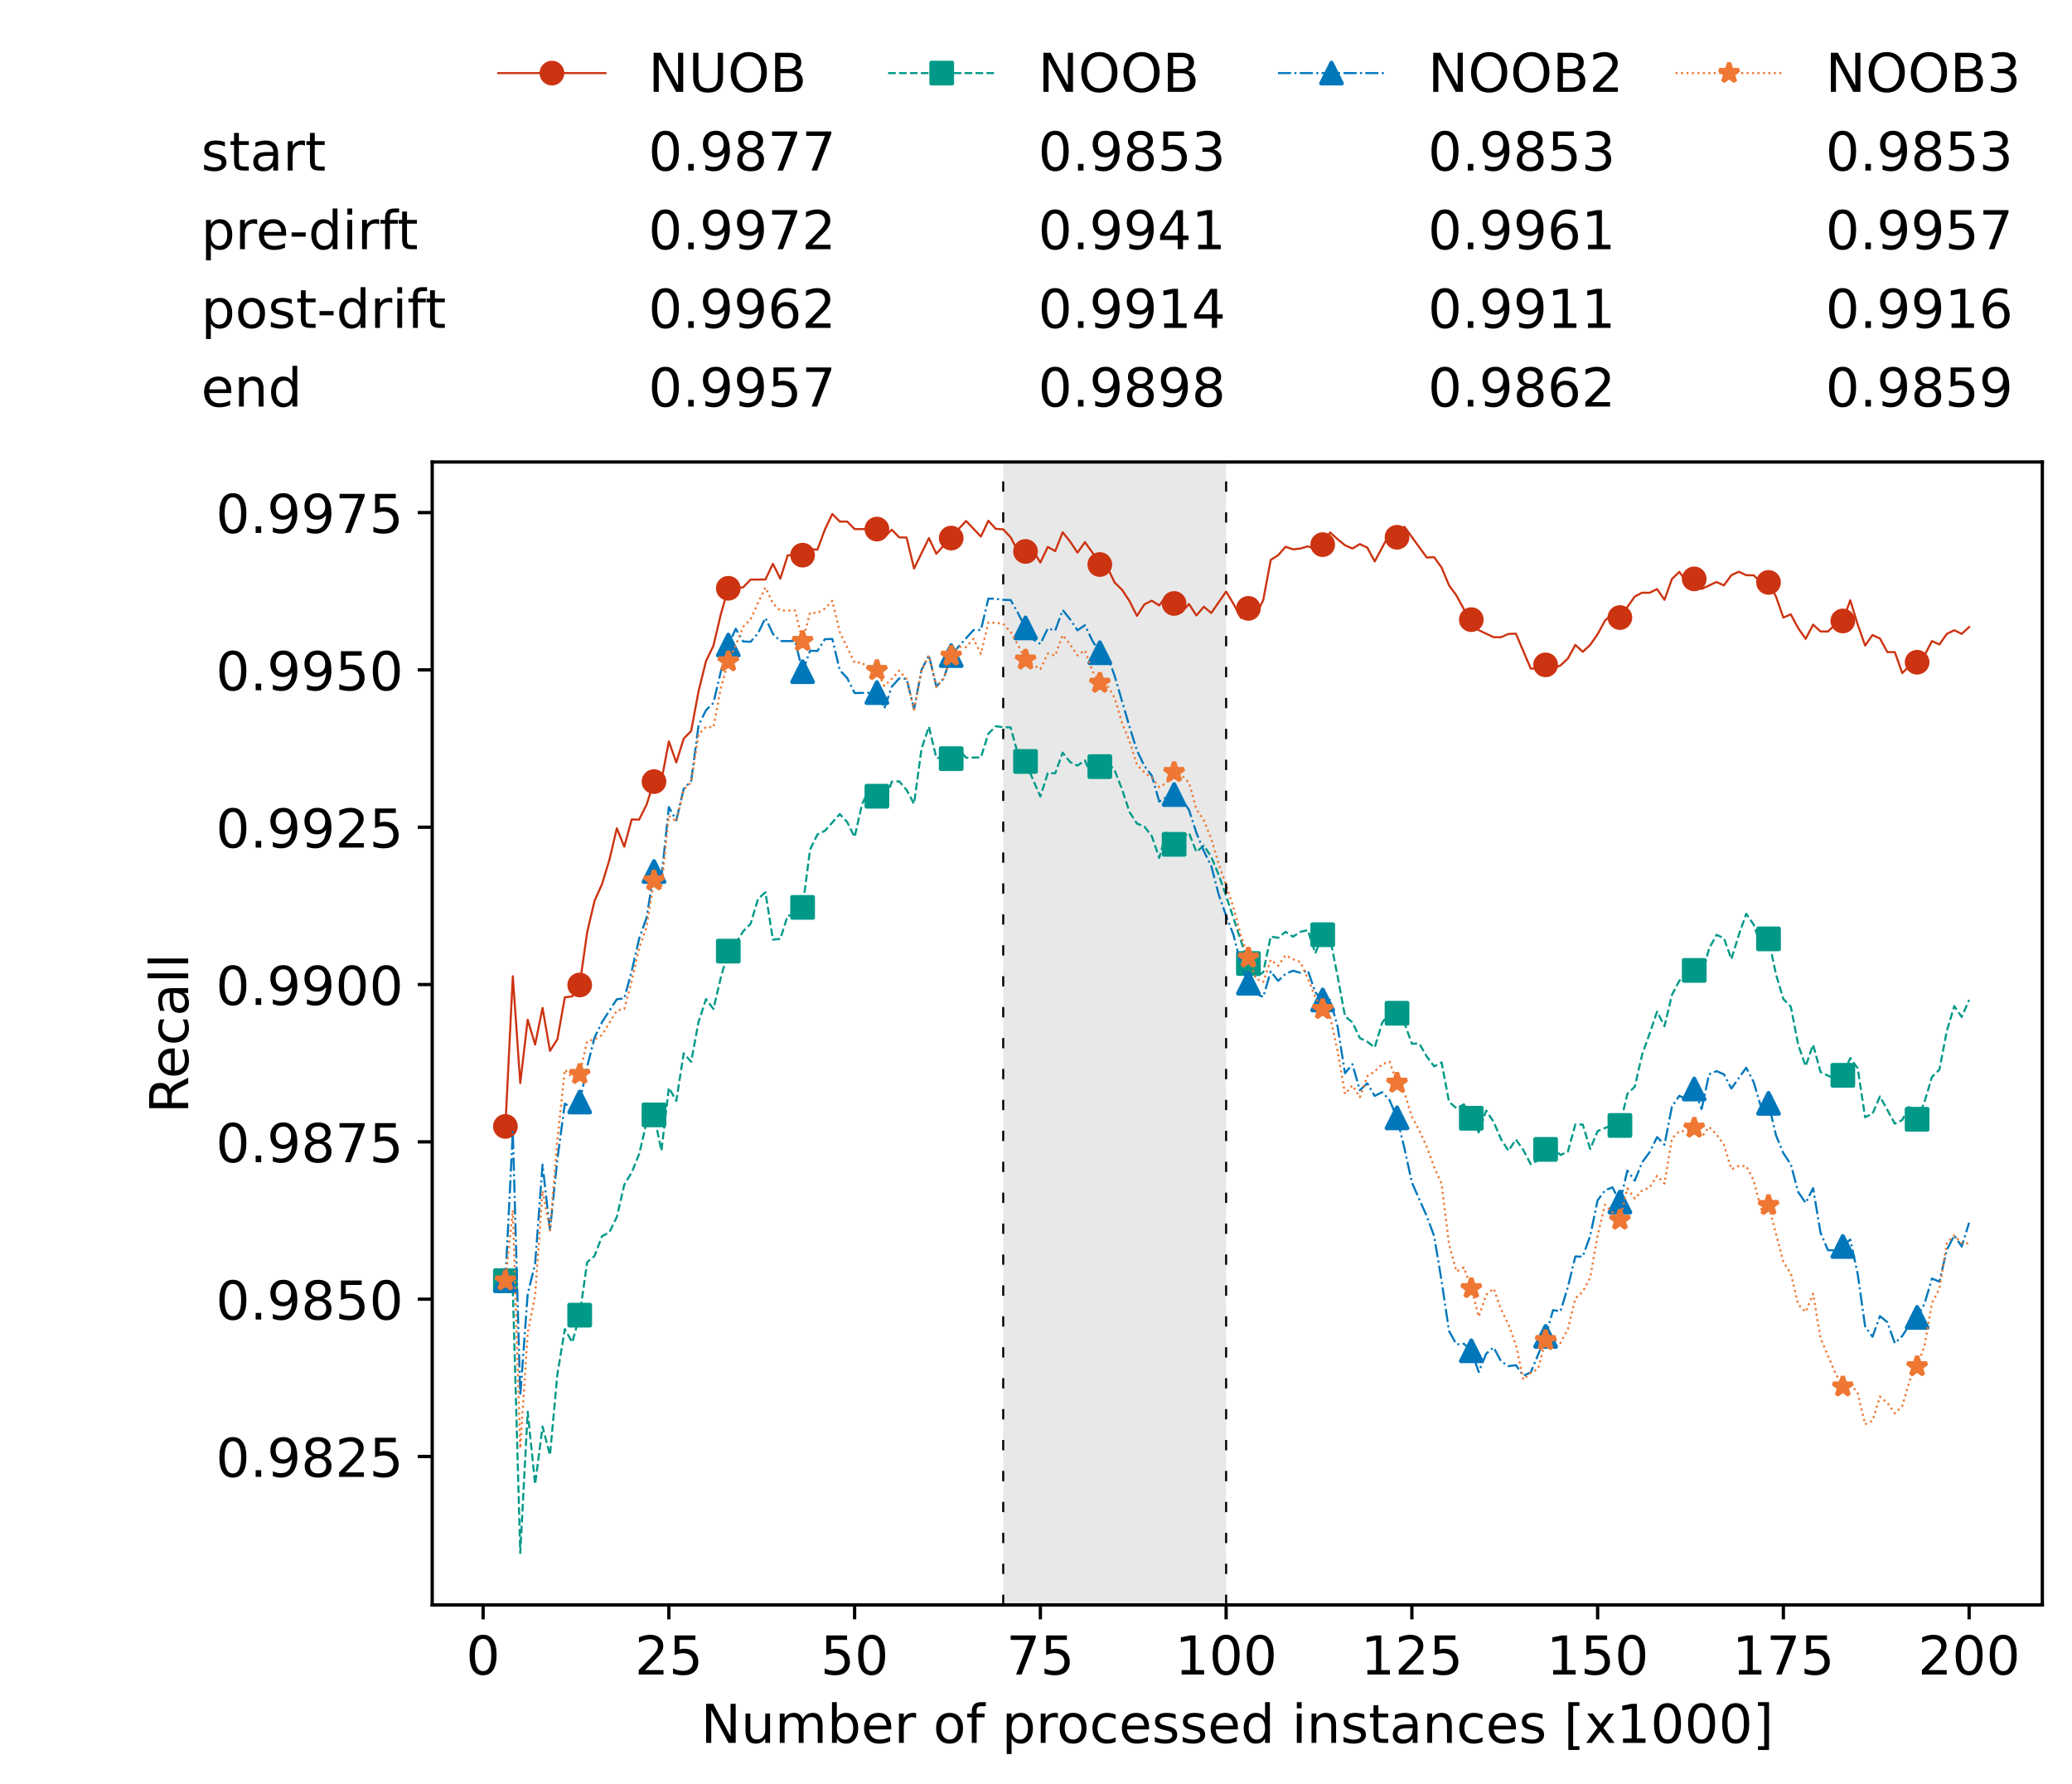 <?xml version="1.0" encoding="utf-8" standalone="no"?>
<!DOCTYPE svg PUBLIC "-//W3C//DTD SVG 1.1//EN"
  "http://www.w3.org/Graphics/SVG/1.1/DTD/svg11.dtd">
<!-- Created with matplotlib (https://matplotlib.org/) -->
<svg height="432.615pt" version="1.1" viewBox="0 0 502.65 432.615" width="502.65pt" xmlns="http://www.w3.org/2000/svg" xmlns:xlink="http://www.w3.org/1999/xlink">
 <defs>
  <style type="text/css">*{stroke-linecap:butt;stroke-linejoin:round;}</style>
 </defs>
 <g id="figure_1">
  <g id="patch_1">
   <path d="M 0 432.615 
L 502.65 432.615 
L 502.65 0 
L 0 0 
z
" style="fill:#ffffff;"/>
  </g>
  <g id="axes_1">
   <g id="patch_2">
    <path d="M 104.85 389.252 
L 495.45 389.252 
L 495.45 112.052 
L 104.85 112.052 
z
" style="fill:#ffffff;"/>
   </g>
   <g id="patch_3">
    <path clip-path="url(#pa5bb0d7e7d)" d="M 297.446 389.252 
L 297.446 112.052 
L 243.372 112.052 
L 243.372 389.252 
z
" style="fill:#d3d3d3;opacity:0.5;"/>
   </g>
   <g id="matplotlib.axis_1">
    <g id="xtick_1">
     <g id="line2d_1">
      <defs>
       <path d="M 0 0 
L 0 3.5 
" id="m651e569fc8" style="stroke:#000000;stroke-width:0.8;"/>
      </defs>
      <g>
       <use style="stroke:#000000;stroke-width:0.8;" x="117.197" xlink:href="#m651e569fc8" y="389.252"/>
      </g>
     </g>
     <g id="text_1">
      <!-- 0 -->
      <g transform="translate(113.061 406.13)scale(0.13 -0.13)">
       <defs>
        <path d="M 31.781 66.406 
Q 24.172 66.406 20.328 58.906 
Q 16.5 51.422 16.5 36.375 
Q 16.5 21.391 20.328 13.891 
Q 24.172 6.391 31.781 6.391 
Q 39.453 6.391 43.281 13.891 
Q 47.125 21.391 47.125 36.375 
Q 47.125 51.422 43.281 58.906 
Q 39.453 66.406 31.781 66.406 
z
M 31.781 74.219 
Q 44.047 74.219 50.516 64.516 
Q 56.984 54.828 56.984 36.375 
Q 56.984 17.969 50.516 8.266 
Q 44.047 -1.422 31.781 -1.422 
Q 19.531 -1.422 13.062 8.266 
Q 6.594 17.969 6.594 36.375 
Q 6.594 54.828 13.062 64.516 
Q 19.531 74.219 31.781 74.219 
z
" id="DejaVuSans-48"/>
       </defs>
       <use xlink:href="#DejaVuSans-48"/>
      </g>
     </g>
    </g>
    <g id="xtick_2">
     <g id="line2d_2">
      <g>
       <use style="stroke:#000000;stroke-width:0.8;" x="162.259" xlink:href="#m651e569fc8" y="389.252"/>
      </g>
     </g>
     <g id="text_2">
      <!-- 25 -->
      <g transform="translate(153.988 406.13)scale(0.13 -0.13)">
       <defs>
        <path d="M 19.188 8.297 
L 53.609 8.297 
L 53.609 0 
L 7.328 0 
L 7.328 8.297 
Q 12.938 14.109 22.625 23.891 
Q 32.328 33.688 34.812 36.531 
Q 39.547 41.844 41.422 45.531 
Q 43.312 49.219 43.312 52.781 
Q 43.312 58.594 39.234 62.25 
Q 35.156 65.922 28.609 65.922 
Q 23.969 65.922 18.812 64.312 
Q 13.672 62.703 7.812 59.422 
L 7.812 69.391 
Q 13.766 71.781 18.938 73 
Q 24.125 74.219 28.422 74.219 
Q 39.75 74.219 46.484 68.547 
Q 53.219 62.891 53.219 53.422 
Q 53.219 48.922 51.531 44.891 
Q 49.859 40.875 45.406 35.406 
Q 44.188 33.984 37.641 27.219 
Q 31.109 20.453 19.188 8.297 
z
" id="DejaVuSans-50"/>
        <path d="M 10.797 72.906 
L 49.516 72.906 
L 49.516 64.594 
L 19.828 64.594 
L 19.828 46.734 
Q 21.969 47.469 24.109 47.828 
Q 26.266 48.188 28.422 48.188 
Q 40.625 48.188 47.75 41.5 
Q 54.891 34.812 54.891 23.391 
Q 54.891 11.625 47.562 5.094 
Q 40.234 -1.422 26.906 -1.422 
Q 22.312 -1.422 17.547 -0.641 
Q 12.797 0.141 7.719 1.703 
L 7.719 11.625 
Q 12.109 9.234 16.797 8.062 
Q 21.484 6.891 26.703 6.891 
Q 35.156 6.891 40.078 11.328 
Q 45.016 15.766 45.016 23.391 
Q 45.016 31 40.078 35.438 
Q 35.156 39.891 26.703 39.891 
Q 22.75 39.891 18.812 39.016 
Q 14.891 38.141 10.797 36.281 
z
" id="DejaVuSans-53"/>
       </defs>
       <use xlink:href="#DejaVuSans-50"/>
       <use x="63.623" xlink:href="#DejaVuSans-53"/>
      </g>
     </g>
    </g>
    <g id="xtick_3">
     <g id="line2d_3">
      <g>
       <use style="stroke:#000000;stroke-width:0.8;" x="207.322" xlink:href="#m651e569fc8" y="389.252"/>
      </g>
     </g>
     <g id="text_3">
      <!-- 50 -->
      <g transform="translate(199.05 406.13)scale(0.13 -0.13)">
       <use xlink:href="#DejaVuSans-53"/>
       <use x="63.623" xlink:href="#DejaVuSans-48"/>
      </g>
     </g>
    </g>
    <g id="xtick_4">
     <g id="line2d_4">
      <g>
       <use style="stroke:#000000;stroke-width:0.8;" x="252.384" xlink:href="#m651e569fc8" y="389.252"/>
      </g>
     </g>
     <g id="text_4">
      <!-- 75 -->
      <g transform="translate(244.113 406.13)scale(0.13 -0.13)">
       <defs>
        <path d="M 8.203 72.906 
L 55.078 72.906 
L 55.078 68.703 
L 28.609 0 
L 18.312 0 
L 43.219 64.594 
L 8.203 64.594 
z
" id="DejaVuSans-55"/>
       </defs>
       <use xlink:href="#DejaVuSans-55"/>
       <use x="63.623" xlink:href="#DejaVuSans-53"/>
      </g>
     </g>
    </g>
    <g id="xtick_5">
     <g id="line2d_5">
      <g>
       <use style="stroke:#000000;stroke-width:0.8;" x="297.446" xlink:href="#m651e569fc8" y="389.252"/>
      </g>
     </g>
     <g id="text_5">
      <!-- 100 -->
      <g transform="translate(285.039 406.13)scale(0.13 -0.13)">
       <defs>
        <path d="M 12.406 8.297 
L 28.516 8.297 
L 28.516 63.922 
L 10.984 60.406 
L 10.984 69.391 
L 28.422 72.906 
L 38.281 72.906 
L 38.281 8.297 
L 54.391 8.297 
L 54.391 0 
L 12.406 0 
z
" id="DejaVuSans-49"/>
       </defs>
       <use xlink:href="#DejaVuSans-49"/>
       <use x="63.623" xlink:href="#DejaVuSans-48"/>
       <use x="127.246" xlink:href="#DejaVuSans-48"/>
      </g>
     </g>
    </g>
    <g id="xtick_6">
     <g id="line2d_6">
      <g>
       <use style="stroke:#000000;stroke-width:0.8;" x="342.509" xlink:href="#m651e569fc8" y="389.252"/>
      </g>
     </g>
     <g id="text_6">
      <!-- 125 -->
      <g transform="translate(330.102 406.13)scale(0.13 -0.13)">
       <use xlink:href="#DejaVuSans-49"/>
       <use x="63.623" xlink:href="#DejaVuSans-50"/>
       <use x="127.246" xlink:href="#DejaVuSans-53"/>
      </g>
     </g>
    </g>
    <g id="xtick_7">
     <g id="line2d_7">
      <g>
       <use style="stroke:#000000;stroke-width:0.8;" x="387.571" xlink:href="#m651e569fc8" y="389.252"/>
      </g>
     </g>
     <g id="text_7">
      <!-- 150 -->
      <g transform="translate(375.164 406.13)scale(0.13 -0.13)">
       <use xlink:href="#DejaVuSans-49"/>
       <use x="63.623" xlink:href="#DejaVuSans-53"/>
       <use x="127.246" xlink:href="#DejaVuSans-48"/>
      </g>
     </g>
    </g>
    <g id="xtick_8">
     <g id="line2d_8">
      <g>
       <use style="stroke:#000000;stroke-width:0.8;" x="432.633" xlink:href="#m651e569fc8" y="389.252"/>
      </g>
     </g>
     <g id="text_8">
      <!-- 175 -->
      <g transform="translate(420.226 406.13)scale(0.13 -0.13)">
       <use xlink:href="#DejaVuSans-49"/>
       <use x="63.623" xlink:href="#DejaVuSans-55"/>
       <use x="127.246" xlink:href="#DejaVuSans-53"/>
      </g>
     </g>
    </g>
    <g id="xtick_9">
     <g id="line2d_9">
      <g>
       <use style="stroke:#000000;stroke-width:0.8;" x="477.695" xlink:href="#m651e569fc8" y="389.252"/>
      </g>
     </g>
     <g id="text_9">
      <!-- 200 -->
      <g transform="translate(465.289 406.13)scale(0.13 -0.13)">
       <use xlink:href="#DejaVuSans-50"/>
       <use x="63.623" xlink:href="#DejaVuSans-48"/>
       <use x="127.246" xlink:href="#DejaVuSans-48"/>
      </g>
     </g>
    </g>
    <g id="text_10">
     <!-- Number of processed instances [x1000] -->
     <g transform="translate(170.025 422.711)scale(0.13 -0.13)">
      <defs>
       <path d="M 9.812 72.906 
L 23.094 72.906 
L 55.422 11.922 
L 55.422 72.906 
L 64.984 72.906 
L 64.984 0 
L 51.703 0 
L 19.391 60.984 
L 19.391 0 
L 9.812 0 
z
" id="DejaVuSans-78"/>
       <path d="M 8.5 21.578 
L 8.5 54.688 
L 17.484 54.688 
L 17.484 21.922 
Q 17.484 14.156 20.5 10.266 
Q 23.531 6.391 29.594 6.391 
Q 36.859 6.391 41.078 11.031 
Q 45.312 15.672 45.312 23.688 
L 45.312 54.688 
L 54.297 54.688 
L 54.297 0 
L 45.312 0 
L 45.312 8.406 
Q 42.047 3.422 37.719 1 
Q 33.406 -1.422 27.688 -1.422 
Q 18.266 -1.422 13.375 4.438 
Q 8.5 10.297 8.5 21.578 
z
M 31.109 56 
z
" id="DejaVuSans-117"/>
       <path d="M 52 44.188 
Q 55.375 50.25 60.062 53.125 
Q 64.75 56 71.094 56 
Q 79.641 56 84.281 50.016 
Q 88.922 44.047 88.922 33.016 
L 88.922 0 
L 79.891 0 
L 79.891 32.719 
Q 79.891 40.578 77.094 44.375 
Q 74.312 48.188 68.609 48.188 
Q 61.625 48.188 57.562 43.547 
Q 53.516 38.922 53.516 30.906 
L 53.516 0 
L 44.484 0 
L 44.484 32.719 
Q 44.484 40.625 41.703 44.406 
Q 38.922 48.188 33.109 48.188 
Q 26.219 48.188 22.156 43.531 
Q 18.109 38.875 18.109 30.906 
L 18.109 0 
L 9.078 0 
L 9.078 54.688 
L 18.109 54.688 
L 18.109 46.188 
Q 21.188 51.219 25.484 53.609 
Q 29.781 56 35.688 56 
Q 41.656 56 45.828 52.969 
Q 50 49.953 52 44.188 
z
" id="DejaVuSans-109"/>
       <path d="M 48.688 27.297 
Q 48.688 37.203 44.609 42.844 
Q 40.531 48.484 33.406 48.484 
Q 26.266 48.484 22.188 42.844 
Q 18.109 37.203 18.109 27.297 
Q 18.109 17.391 22.188 11.75 
Q 26.266 6.109 33.406 6.109 
Q 40.531 6.109 44.609 11.75 
Q 48.688 17.391 48.688 27.297 
z
M 18.109 46.391 
Q 20.953 51.266 25.266 53.625 
Q 29.594 56 35.594 56 
Q 45.562 56 51.781 48.094 
Q 58.016 40.188 58.016 27.297 
Q 58.016 14.406 51.781 6.484 
Q 45.562 -1.422 35.594 -1.422 
Q 29.594 -1.422 25.266 0.953 
Q 20.953 3.328 18.109 8.203 
L 18.109 0 
L 9.078 0 
L 9.078 75.984 
L 18.109 75.984 
z
" id="DejaVuSans-98"/>
       <path d="M 56.203 29.594 
L 56.203 25.203 
L 14.891 25.203 
Q 15.484 15.922 20.484 11.062 
Q 25.484 6.203 34.422 6.203 
Q 39.594 6.203 44.453 7.469 
Q 49.312 8.734 54.109 11.281 
L 54.109 2.781 
Q 49.266 0.734 44.188 -0.344 
Q 39.109 -1.422 33.891 -1.422 
Q 20.797 -1.422 13.156 6.188 
Q 5.516 13.812 5.516 26.812 
Q 5.516 40.234 12.766 48.109 
Q 20.016 56 32.328 56 
Q 43.359 56 49.781 48.891 
Q 56.203 41.797 56.203 29.594 
z
M 47.219 32.234 
Q 47.125 39.594 43.094 43.984 
Q 39.062 48.391 32.422 48.391 
Q 24.906 48.391 20.391 44.141 
Q 15.875 39.891 15.188 32.172 
z
" id="DejaVuSans-101"/>
       <path d="M 41.109 46.297 
Q 39.594 47.172 37.812 47.578 
Q 36.031 48 33.891 48 
Q 26.266 48 22.188 43.047 
Q 18.109 38.094 18.109 28.812 
L 18.109 0 
L 9.078 0 
L 9.078 54.688 
L 18.109 54.688 
L 18.109 46.188 
Q 20.953 51.172 25.484 53.578 
Q 30.031 56 36.531 56 
Q 37.453 56 38.578 55.875 
Q 39.703 55.766 41.062 55.516 
z
" id="DejaVuSans-114"/>
       <path id="DejaVuSans-32"/>
       <path d="M 30.609 48.391 
Q 23.391 48.391 19.188 42.75 
Q 14.984 37.109 14.984 27.297 
Q 14.984 17.484 19.156 11.844 
Q 23.344 6.203 30.609 6.203 
Q 37.797 6.203 41.984 11.859 
Q 46.188 17.531 46.188 27.297 
Q 46.188 37.016 41.984 42.703 
Q 37.797 48.391 30.609 48.391 
z
M 30.609 56 
Q 42.328 56 49.016 48.375 
Q 55.719 40.766 55.719 27.297 
Q 55.719 13.875 49.016 6.219 
Q 42.328 -1.422 30.609 -1.422 
Q 18.844 -1.422 12.172 6.219 
Q 5.516 13.875 5.516 27.297 
Q 5.516 40.766 12.172 48.375 
Q 18.844 56 30.609 56 
z
" id="DejaVuSans-111"/>
       <path d="M 37.109 75.984 
L 37.109 68.5 
L 28.516 68.5 
Q 23.688 68.5 21.797 66.547 
Q 19.922 64.594 19.922 59.516 
L 19.922 54.688 
L 34.719 54.688 
L 34.719 47.703 
L 19.922 47.703 
L 19.922 0 
L 10.891 0 
L 10.891 47.703 
L 2.297 47.703 
L 2.297 54.688 
L 10.891 54.688 
L 10.891 58.5 
Q 10.891 67.625 15.141 71.797 
Q 19.391 75.984 28.609 75.984 
z
" id="DejaVuSans-102"/>
       <path d="M 18.109 8.203 
L 18.109 -20.797 
L 9.078 -20.797 
L 9.078 54.688 
L 18.109 54.688 
L 18.109 46.391 
Q 20.953 51.266 25.266 53.625 
Q 29.594 56 35.594 56 
Q 45.562 56 51.781 48.094 
Q 58.016 40.188 58.016 27.297 
Q 58.016 14.406 51.781 6.484 
Q 45.562 -1.422 35.594 -1.422 
Q 29.594 -1.422 25.266 0.953 
Q 20.953 3.328 18.109 8.203 
z
M 48.688 27.297 
Q 48.688 37.203 44.609 42.844 
Q 40.531 48.484 33.406 48.484 
Q 26.266 48.484 22.188 42.844 
Q 18.109 37.203 18.109 27.297 
Q 18.109 17.391 22.188 11.75 
Q 26.266 6.109 33.406 6.109 
Q 40.531 6.109 44.609 11.75 
Q 48.688 17.391 48.688 27.297 
z
" id="DejaVuSans-112"/>
       <path d="M 48.781 52.594 
L 48.781 44.188 
Q 44.969 46.297 41.141 47.344 
Q 37.312 48.391 33.406 48.391 
Q 24.656 48.391 19.812 42.844 
Q 14.984 37.312 14.984 27.297 
Q 14.984 17.281 19.812 11.734 
Q 24.656 6.203 33.406 6.203 
Q 37.312 6.203 41.141 7.25 
Q 44.969 8.297 48.781 10.406 
L 48.781 2.094 
Q 45.016 0.344 40.984 -0.531 
Q 36.969 -1.422 32.422 -1.422 
Q 20.062 -1.422 12.781 6.344 
Q 5.516 14.109 5.516 27.297 
Q 5.516 40.672 12.859 48.328 
Q 20.219 56 33.016 56 
Q 37.156 56 41.109 55.141 
Q 45.062 54.297 48.781 52.594 
z
" id="DejaVuSans-99"/>
       <path d="M 44.281 53.078 
L 44.281 44.578 
Q 40.484 46.531 36.375 47.5 
Q 32.281 48.484 27.875 48.484 
Q 21.188 48.484 17.844 46.438 
Q 14.5 44.391 14.5 40.281 
Q 14.5 37.156 16.891 35.375 
Q 19.281 33.594 26.516 31.984 
L 29.594 31.297 
Q 39.156 29.25 43.188 25.516 
Q 47.219 21.781 47.219 15.094 
Q 47.219 7.469 41.188 3.016 
Q 35.156 -1.422 24.609 -1.422 
Q 20.219 -1.422 15.453 -0.562 
Q 10.688 0.297 5.422 2 
L 5.422 11.281 
Q 10.406 8.688 15.234 7.391 
Q 20.062 6.109 24.812 6.109 
Q 31.156 6.109 34.562 8.281 
Q 37.984 10.453 37.984 14.406 
Q 37.984 18.062 35.516 20.016 
Q 33.062 21.969 24.703 23.781 
L 21.578 24.516 
Q 13.234 26.266 9.516 29.906 
Q 5.812 33.547 5.812 39.891 
Q 5.812 47.609 11.281 51.797 
Q 16.75 56 26.812 56 
Q 31.781 56 36.172 55.266 
Q 40.578 54.547 44.281 53.078 
z
" id="DejaVuSans-115"/>
       <path d="M 45.406 46.391 
L 45.406 75.984 
L 54.391 75.984 
L 54.391 0 
L 45.406 0 
L 45.406 8.203 
Q 42.578 3.328 38.25 0.953 
Q 33.938 -1.422 27.875 -1.422 
Q 17.969 -1.422 11.734 6.484 
Q 5.516 14.406 5.516 27.297 
Q 5.516 40.188 11.734 48.094 
Q 17.969 56 27.875 56 
Q 33.938 56 38.25 53.625 
Q 42.578 51.266 45.406 46.391 
z
M 14.797 27.297 
Q 14.797 17.391 18.875 11.75 
Q 22.953 6.109 30.078 6.109 
Q 37.203 6.109 41.297 11.75 
Q 45.406 17.391 45.406 27.297 
Q 45.406 37.203 41.297 42.844 
Q 37.203 48.484 30.078 48.484 
Q 22.953 48.484 18.875 42.844 
Q 14.797 37.203 14.797 27.297 
z
" id="DejaVuSans-100"/>
       <path d="M 9.422 54.688 
L 18.406 54.688 
L 18.406 0 
L 9.422 0 
z
M 9.422 75.984 
L 18.406 75.984 
L 18.406 64.594 
L 9.422 64.594 
z
" id="DejaVuSans-105"/>
       <path d="M 54.891 33.016 
L 54.891 0 
L 45.906 0 
L 45.906 32.719 
Q 45.906 40.484 42.875 44.328 
Q 39.844 48.188 33.797 48.188 
Q 26.516 48.188 22.312 43.547 
Q 18.109 38.922 18.109 30.906 
L 18.109 0 
L 9.078 0 
L 9.078 54.688 
L 18.109 54.688 
L 18.109 46.188 
Q 21.344 51.125 25.703 53.562 
Q 30.078 56 35.797 56 
Q 45.219 56 50.047 50.172 
Q 54.891 44.344 54.891 33.016 
z
" id="DejaVuSans-110"/>
       <path d="M 18.312 70.219 
L 18.312 54.688 
L 36.812 54.688 
L 36.812 47.703 
L 18.312 47.703 
L 18.312 18.016 
Q 18.312 11.328 20.141 9.422 
Q 21.969 7.516 27.594 7.516 
L 36.812 7.516 
L 36.812 0 
L 27.594 0 
Q 17.188 0 13.234 3.875 
Q 9.281 7.766 9.281 18.016 
L 9.281 47.703 
L 2.688 47.703 
L 2.688 54.688 
L 9.281 54.688 
L 9.281 70.219 
z
" id="DejaVuSans-116"/>
       <path d="M 34.281 27.484 
Q 23.391 27.484 19.188 25 
Q 14.984 22.516 14.984 16.5 
Q 14.984 11.719 18.141 8.906 
Q 21.297 6.109 26.703 6.109 
Q 34.188 6.109 38.703 11.406 
Q 43.219 16.703 43.219 25.484 
L 43.219 27.484 
z
M 52.203 31.203 
L 52.203 0 
L 43.219 0 
L 43.219 8.297 
Q 40.141 3.328 35.547 0.953 
Q 30.953 -1.422 24.312 -1.422 
Q 15.922 -1.422 10.953 3.297 
Q 6 8.016 6 15.922 
Q 6 25.141 12.172 29.828 
Q 18.359 34.516 30.609 34.516 
L 43.219 34.516 
L 43.219 35.406 
Q 43.219 41.609 39.141 45 
Q 35.062 48.391 27.688 48.391 
Q 23 48.391 18.547 47.266 
Q 14.109 46.141 10.016 43.891 
L 10.016 52.203 
Q 14.938 54.109 19.578 55.047 
Q 24.219 56 28.609 56 
Q 40.484 56 46.344 49.844 
Q 52.203 43.703 52.203 31.203 
z
" id="DejaVuSans-97"/>
       <path d="M 8.594 75.984 
L 29.297 75.984 
L 29.297 69 
L 17.578 69 
L 17.578 -6.203 
L 29.297 -6.203 
L 29.297 -13.188 
L 8.594 -13.188 
z
" id="DejaVuSans-91"/>
       <path d="M 54.891 54.688 
L 35.109 28.078 
L 55.906 0 
L 45.312 0 
L 29.391 21.484 
L 13.484 0 
L 2.875 0 
L 24.125 28.609 
L 4.688 54.688 
L 15.281 54.688 
L 29.781 35.203 
L 44.281 54.688 
z
" id="DejaVuSans-120"/>
       <path d="M 30.422 75.984 
L 30.422 -13.188 
L 9.719 -13.188 
L 9.719 -6.203 
L 21.391 -6.203 
L 21.391 69 
L 9.719 69 
L 9.719 75.984 
z
" id="DejaVuSans-93"/>
      </defs>
      <use xlink:href="#DejaVuSans-78"/>
      <use x="74.805" xlink:href="#DejaVuSans-117"/>
      <use x="138.184" xlink:href="#DejaVuSans-109"/>
      <use x="235.596" xlink:href="#DejaVuSans-98"/>
      <use x="299.072" xlink:href="#DejaVuSans-101"/>
      <use x="360.596" xlink:href="#DejaVuSans-114"/>
      <use x="401.709" xlink:href="#DejaVuSans-32"/>
      <use x="433.496" xlink:href="#DejaVuSans-111"/>
      <use x="494.678" xlink:href="#DejaVuSans-102"/>
      <use x="529.883" xlink:href="#DejaVuSans-32"/>
      <use x="561.67" xlink:href="#DejaVuSans-112"/>
      <use x="625.146" xlink:href="#DejaVuSans-114"/>
      <use x="664.01" xlink:href="#DejaVuSans-111"/>
      <use x="725.191" xlink:href="#DejaVuSans-99"/>
      <use x="780.172" xlink:href="#DejaVuSans-101"/>
      <use x="841.695" xlink:href="#DejaVuSans-115"/>
      <use x="893.795" xlink:href="#DejaVuSans-115"/>
      <use x="945.895" xlink:href="#DejaVuSans-101"/>
      <use x="1007.418" xlink:href="#DejaVuSans-100"/>
      <use x="1070.895" xlink:href="#DejaVuSans-32"/>
      <use x="1102.682" xlink:href="#DejaVuSans-105"/>
      <use x="1130.465" xlink:href="#DejaVuSans-110"/>
      <use x="1193.844" xlink:href="#DejaVuSans-115"/>
      <use x="1245.943" xlink:href="#DejaVuSans-116"/>
      <use x="1285.152" xlink:href="#DejaVuSans-97"/>
      <use x="1346.432" xlink:href="#DejaVuSans-110"/>
      <use x="1409.811" xlink:href="#DejaVuSans-99"/>
      <use x="1464.791" xlink:href="#DejaVuSans-101"/>
      <use x="1526.314" xlink:href="#DejaVuSans-115"/>
      <use x="1578.414" xlink:href="#DejaVuSans-32"/>
      <use x="1610.201" xlink:href="#DejaVuSans-91"/>
      <use x="1649.215" xlink:href="#DejaVuSans-120"/>
      <use x="1708.395" xlink:href="#DejaVuSans-49"/>
      <use x="1772.018" xlink:href="#DejaVuSans-48"/>
      <use x="1835.641" xlink:href="#DejaVuSans-48"/>
      <use x="1899.264" xlink:href="#DejaVuSans-48"/>
      <use x="1962.887" xlink:href="#DejaVuSans-93"/>
     </g>
    </g>
   </g>
   <g id="matplotlib.axis_2">
    <g id="ytick_1">
     <g id="line2d_10">
      <defs>
       <path d="M 0 0 
L -3.5 0 
" id="m85d4707ceb" style="stroke:#000000;stroke-width:0.8;"/>
      </defs>
      <g>
       <use style="stroke:#000000;stroke-width:0.8;" x="104.85" xlink:href="#m85d4707ceb" y="353.25"/>
      </g>
     </g>
     <g id="text_11">
      <!-- 0.9825 -->
      <g transform="translate(52.362 358.189)scale(0.13 -0.13)">
       <defs>
        <path d="M 10.688 12.406 
L 21 12.406 
L 21 0 
L 10.688 0 
z
" id="DejaVuSans-46"/>
        <path d="M 10.984 1.516 
L 10.984 10.5 
Q 14.703 8.734 18.5 7.812 
Q 22.312 6.891 25.984 6.891 
Q 35.75 6.891 40.891 13.453 
Q 46.047 20.016 46.781 33.406 
Q 43.953 29.203 39.594 26.953 
Q 35.25 24.703 29.984 24.703 
Q 19.047 24.703 12.672 31.312 
Q 6.297 37.938 6.297 49.422 
Q 6.297 60.641 12.938 67.422 
Q 19.578 74.219 30.609 74.219 
Q 43.266 74.219 49.922 64.516 
Q 56.594 54.828 56.594 36.375 
Q 56.594 19.141 48.406 8.859 
Q 40.234 -1.422 26.422 -1.422 
Q 22.703 -1.422 18.891 -0.688 
Q 15.094 0.047 10.984 1.516 
z
M 30.609 32.422 
Q 37.25 32.422 41.125 36.953 
Q 45.016 41.5 45.016 49.422 
Q 45.016 57.281 41.125 61.844 
Q 37.25 66.406 30.609 66.406 
Q 23.969 66.406 20.094 61.844 
Q 16.219 57.281 16.219 49.422 
Q 16.219 41.5 20.094 36.953 
Q 23.969 32.422 30.609 32.422 
z
" id="DejaVuSans-57"/>
        <path d="M 31.781 34.625 
Q 24.75 34.625 20.719 30.859 
Q 16.703 27.094 16.703 20.516 
Q 16.703 13.922 20.719 10.156 
Q 24.75 6.391 31.781 6.391 
Q 38.812 6.391 42.859 10.172 
Q 46.922 13.969 46.922 20.516 
Q 46.922 27.094 42.891 30.859 
Q 38.875 34.625 31.781 34.625 
z
M 21.922 38.812 
Q 15.578 40.375 12.031 44.719 
Q 8.5 49.078 8.5 55.328 
Q 8.5 64.062 14.719 69.141 
Q 20.953 74.219 31.781 74.219 
Q 42.672 74.219 48.875 69.141 
Q 55.078 64.062 55.078 55.328 
Q 55.078 49.078 51.531 44.719 
Q 48 40.375 41.703 38.812 
Q 48.828 37.156 52.797 32.312 
Q 56.781 27.484 56.781 20.516 
Q 56.781 9.906 50.312 4.234 
Q 43.844 -1.422 31.781 -1.422 
Q 19.734 -1.422 13.25 4.234 
Q 6.781 9.906 6.781 20.516 
Q 6.781 27.484 10.781 32.312 
Q 14.797 37.156 21.922 38.812 
z
M 18.312 54.391 
Q 18.312 48.734 21.844 45.562 
Q 25.391 42.391 31.781 42.391 
Q 38.141 42.391 41.719 45.562 
Q 45.312 48.734 45.312 54.391 
Q 45.312 60.062 41.719 63.234 
Q 38.141 66.406 31.781 66.406 
Q 25.391 66.406 21.844 63.234 
Q 18.312 60.062 18.312 54.391 
z
" id="DejaVuSans-56"/>
       </defs>
       <use xlink:href="#DejaVuSans-48"/>
       <use x="63.623" xlink:href="#DejaVuSans-46"/>
       <use x="95.41" xlink:href="#DejaVuSans-57"/>
       <use x="159.033" xlink:href="#DejaVuSans-56"/>
       <use x="222.656" xlink:href="#DejaVuSans-50"/>
       <use x="286.279" xlink:href="#DejaVuSans-53"/>
      </g>
     </g>
    </g>
    <g id="ytick_2">
     <g id="line2d_11">
      <g>
       <use style="stroke:#000000;stroke-width:0.8;" x="104.85" xlink:href="#m85d4707ceb" y="315.095"/>
      </g>
     </g>
     <g id="text_12">
      <!-- 0.9850 -->
      <g transform="translate(52.362 320.034)scale(0.13 -0.13)">
       <use xlink:href="#DejaVuSans-48"/>
       <use x="63.623" xlink:href="#DejaVuSans-46"/>
       <use x="95.41" xlink:href="#DejaVuSans-57"/>
       <use x="159.033" xlink:href="#DejaVuSans-56"/>
       <use x="222.656" xlink:href="#DejaVuSans-53"/>
       <use x="286.279" xlink:href="#DejaVuSans-48"/>
      </g>
     </g>
    </g>
    <g id="ytick_3">
     <g id="line2d_12">
      <g>
       <use style="stroke:#000000;stroke-width:0.8;" x="104.85" xlink:href="#m85d4707ceb" y="276.94"/>
      </g>
     </g>
     <g id="text_13">
      <!-- 0.9875 -->
      <g transform="translate(52.362 281.879)scale(0.13 -0.13)">
       <use xlink:href="#DejaVuSans-48"/>
       <use x="63.623" xlink:href="#DejaVuSans-46"/>
       <use x="95.41" xlink:href="#DejaVuSans-57"/>
       <use x="159.033" xlink:href="#DejaVuSans-56"/>
       <use x="222.656" xlink:href="#DejaVuSans-55"/>
       <use x="286.279" xlink:href="#DejaVuSans-53"/>
      </g>
     </g>
    </g>
    <g id="ytick_4">
     <g id="line2d_13">
      <g>
       <use style="stroke:#000000;stroke-width:0.8;" x="104.85" xlink:href="#m85d4707ceb" y="238.785"/>
      </g>
     </g>
     <g id="text_14">
      <!-- 0.9900 -->
      <g transform="translate(52.362 243.724)scale(0.13 -0.13)">
       <use xlink:href="#DejaVuSans-48"/>
       <use x="63.623" xlink:href="#DejaVuSans-46"/>
       <use x="95.41" xlink:href="#DejaVuSans-57"/>
       <use x="159.033" xlink:href="#DejaVuSans-57"/>
       <use x="222.656" xlink:href="#DejaVuSans-48"/>
       <use x="286.279" xlink:href="#DejaVuSans-48"/>
      </g>
     </g>
    </g>
    <g id="ytick_5">
     <g id="line2d_14">
      <g>
       <use style="stroke:#000000;stroke-width:0.8;" x="104.85" xlink:href="#m85d4707ceb" y="200.629"/>
      </g>
     </g>
     <g id="text_15">
      <!-- 0.9925 -->
      <g transform="translate(52.362 205.568)scale(0.13 -0.13)">
       <use xlink:href="#DejaVuSans-48"/>
       <use x="63.623" xlink:href="#DejaVuSans-46"/>
       <use x="95.41" xlink:href="#DejaVuSans-57"/>
       <use x="159.033" xlink:href="#DejaVuSans-57"/>
       <use x="222.656" xlink:href="#DejaVuSans-50"/>
       <use x="286.279" xlink:href="#DejaVuSans-53"/>
      </g>
     </g>
    </g>
    <g id="ytick_6">
     <g id="line2d_15">
      <g>
       <use style="stroke:#000000;stroke-width:0.8;" x="104.85" xlink:href="#m85d4707ceb" y="162.474"/>
      </g>
     </g>
     <g id="text_16">
      <!-- 0.9950 -->
      <g transform="translate(52.362 167.413)scale(0.13 -0.13)">
       <use xlink:href="#DejaVuSans-48"/>
       <use x="63.623" xlink:href="#DejaVuSans-46"/>
       <use x="95.41" xlink:href="#DejaVuSans-57"/>
       <use x="159.033" xlink:href="#DejaVuSans-57"/>
       <use x="222.656" xlink:href="#DejaVuSans-53"/>
       <use x="286.279" xlink:href="#DejaVuSans-48"/>
      </g>
     </g>
    </g>
    <g id="ytick_7">
     <g id="line2d_16">
      <g>
       <use style="stroke:#000000;stroke-width:0.8;" x="104.85" xlink:href="#m85d4707ceb" y="124.319"/>
      </g>
     </g>
     <g id="text_17">
      <!-- 0.9975 -->
      <g transform="translate(52.362 129.258)scale(0.13 -0.13)">
       <use xlink:href="#DejaVuSans-48"/>
       <use x="63.623" xlink:href="#DejaVuSans-46"/>
       <use x="95.41" xlink:href="#DejaVuSans-57"/>
       <use x="159.033" xlink:href="#DejaVuSans-57"/>
       <use x="222.656" xlink:href="#DejaVuSans-55"/>
       <use x="286.279" xlink:href="#DejaVuSans-53"/>
      </g>
     </g>
    </g>
    <g id="text_18">
     <!-- Recall -->
     <g transform="translate(45.659 270.044)rotate(-90)scale(0.13 -0.13)">
      <defs>
       <path d="M 44.391 34.188 
Q 47.562 33.109 50.562 29.594 
Q 53.562 26.078 56.594 19.922 
L 66.609 0 
L 56 0 
L 46.688 18.703 
Q 43.062 26.031 39.672 28.422 
Q 36.281 30.812 30.422 30.812 
L 19.672 30.812 
L 19.672 0 
L 9.812 0 
L 9.812 72.906 
L 32.078 72.906 
Q 44.578 72.906 50.734 67.672 
Q 56.891 62.453 56.891 51.906 
Q 56.891 45.016 53.688 40.469 
Q 50.484 35.938 44.391 34.188 
z
M 19.672 64.797 
L 19.672 38.922 
L 32.078 38.922 
Q 39.203 38.922 42.844 42.219 
Q 46.484 45.516 46.484 51.906 
Q 46.484 58.297 42.844 61.547 
Q 39.203 64.797 32.078 64.797 
z
" id="DejaVuSans-82"/>
       <path d="M 9.422 75.984 
L 18.406 75.984 
L 18.406 0 
L 9.422 0 
z
" id="DejaVuSans-108"/>
      </defs>
      <use xlink:href="#DejaVuSans-82"/>
      <use x="64.982" xlink:href="#DejaVuSans-101"/>
      <use x="126.506" xlink:href="#DejaVuSans-99"/>
      <use x="181.486" xlink:href="#DejaVuSans-97"/>
      <use x="242.766" xlink:href="#DejaVuSans-108"/>
      <use x="270.549" xlink:href="#DejaVuSans-108"/>
     </g>
    </g>
   </g>
   <g id="line2d_17"/>
   <g id="line2d_18"/>
   <g id="line2d_19"/>
   <g id="line2d_20"/>
   <g id="line2d_21"/>
   <g id="line2d_22">
    <path clip-path="url(#pa5bb0d7e7d)" d="M 122.605 273.199 
L 124.407 236.771 
L 126.21 262.689 
L 128.012 247.318 
L 129.815 253.338 
L 131.617 244.458 
L 133.419 254.88 
L 135.222 252.046 
L 137.024 241.887 
L 138.827 241.653 
L 140.629 238.891 
L 142.432 226.163 
L 144.234 218.475 
L 146.037 214.435 
L 147.839 208.54 
L 149.642 200.891 
L 151.444 205.365 
L 153.247 198.743 
L 155.049 198.782 
L 156.852 195.159 
L 158.654 189.567 
L 160.457 189.348 
L 162.259 179.805 
L 164.062 184.928 
L 165.864 179.134 
L 167.667 177.293 
L 169.469 167.629 
L 171.272 160.327 
L 173.074 156.604 
L 174.877 148.935 
L 176.679 142.68 
L 178.482 142.68 
L 180.284 142.443 
L 182.087 140.579 
L 185.692 140.543 
L 187.494 136.742 
L 189.297 140.35 
L 191.099 134.683 
L 194.704 134.644 
L 196.507 133.235 
L 198.309 133.287 
L 200.112 128.42 
L 201.914 124.652 
L 203.717 126.493 
L 205.519 126.497 
L 207.322 128.323 
L 212.729 128.323 
L 214.532 130.235 
L 216.334 128.469 
L 218.137 130.325 
L 219.939 130.376 
L 221.742 137.894 
L 225.347 130.505 
L 227.149 134.311 
L 228.952 132.287 
L 230.754 130.505 
L 232.557 128.285 
L 234.359 126.358 
L 237.964 130.124 
L 239.767 126.309 
L 241.569 128.27 
L 243.372 128.386 
L 245.174 130.313 
L 246.976 133.743 
L 248.779 133.743 
L 250.581 133.475 
L 252.384 136.427 
L 254.186 132.649 
L 255.989 133.669 
L 257.791 129.08 
L 259.594 131.347 
L 261.396 134.025 
L 263.199 131.493 
L 265.001 133.999 
L 266.804 136.914 
L 268.606 137.547 
L 270.409 141.294 
L 272.211 143.05 
L 274.014 145.794 
L 275.816 149.365 
L 277.619 146.589 
L 279.421 145.685 
L 281.224 146.839 
L 283.026 144.426 
L 284.829 146.362 
L 286.631 148.51 
L 288.434 146.501 
L 290.236 149.276 
L 292.039 147.148 
L 293.841 148.67 
L 297.446 143.482 
L 299.249 146.471 
L 301.051 149.848 
L 302.854 147.554 
L 304.656 149.258 
L 306.459 145.511 
L 308.261 135.805 
L 310.064 134.669 
L 311.866 132.61 
L 313.669 133.234 
L 315.471 133.037 
L 317.274 132.5 
L 319.076 133.187 
L 320.879 132.09 
L 322.681 129.142 
L 324.484 130.783 
L 326.286 132.238 
L 328.089 133.039 
L 329.891 131.956 
L 331.694 132.819 
L 333.496 136.169 
L 337.101 129.442 
L 338.904 130.305 
L 340.706 127.763 
L 346.114 135.215 
L 347.916 135.145 
L 349.719 137.65 
L 351.521 141.959 
L 353.324 144.43 
L 355.126 147.753 
L 358.731 152.837 
L 362.336 154.544 
L 364.138 154.535 
L 365.941 153.75 
L 367.743 153.687 
L 371.348 162.161 
L 373.151 162.132 
L 374.953 161.255 
L 376.756 162.184 
L 378.558 161.391 
L 380.361 159.702 
L 382.163 156.407 
L 383.966 158.089 
L 385.768 156.406 
L 387.571 153.819 
L 389.373 150.498 
L 391.176 148.863 
L 392.978 149.777 
L 396.583 144.681 
L 398.386 143.745 
L 400.188 143.77 
L 401.991 142.876 
L 403.793 145.473 
L 405.596 140.425 
L 407.398 138.696 
L 409.201 141.234 
L 411.003 140.402 
L 412.806 142.838 
L 416.411 141.155 
L 418.213 141.983 
L 420.016 139.5 
L 421.818 138.663 
L 423.621 139.514 
L 425.423 139.527 
L 427.226 141.286 
L 429.028 141.253 
L 430.831 144.675 
L 432.633 149.789 
L 434.436 148.998 
L 436.238 152.38 
L 438.041 154.944 
L 439.843 151.496 
L 441.646 153.147 
L 443.448 153.154 
L 445.251 151.464 
L 447.053 150.605 
L 448.856 145.585 
L 450.658 151.458 
L 452.461 156.563 
L 454.263 154.007 
L 456.066 154.862 
L 457.868 158.165 
L 459.671 158.157 
L 461.473 163.248 
L 463.276 161.46 
L 465.078 160.614 
L 466.881 158.919 
L 468.683 155.482 
L 470.485 156.31 
L 472.288 153.73 
L 474.09 152.857 
L 475.893 153.732 
L 477.695 152.082 
L 477.695 152.082 
" style="fill:none;stroke:#cc3311;stroke-linecap:square;stroke-width:0.5;"/>
    <defs>
     <path d="M 0 2.5 
C 0.663 2.5 1.299 2.237 1.768 1.768 
C 2.237 1.299 2.5 0.663 2.5 0 
C 2.5 -0.663 2.237 -1.299 1.768 -1.768 
C 1.299 -2.237 0.663 -2.5 0 -2.5 
C -0.663 -2.5 -1.299 -2.237 -1.768 -1.768 
C -2.237 -1.299 -2.5 -0.663 -2.5 0 
C -2.5 0.663 -2.237 1.299 -1.768 1.768 
C -1.299 2.237 -0.663 2.5 0 2.5 
z
" id="m78c29397c6" style="stroke:#cc3311;"/>
    </defs>
    <g clip-path="url(#pa5bb0d7e7d)">
     <use style="fill:#cc3311;stroke:#cc3311;" x="122.605" xlink:href="#m78c29397c6" y="273.199"/>
     <use style="fill:#cc3311;stroke:#cc3311;" x="140.629" xlink:href="#m78c29397c6" y="238.891"/>
     <use style="fill:#cc3311;stroke:#cc3311;" x="158.654" xlink:href="#m78c29397c6" y="189.567"/>
     <use style="fill:#cc3311;stroke:#cc3311;" x="176.679" xlink:href="#m78c29397c6" y="142.68"/>
     <use style="fill:#cc3311;stroke:#cc3311;" x="194.704" xlink:href="#m78c29397c6" y="134.644"/>
     <use style="fill:#cc3311;stroke:#cc3311;" x="212.729" xlink:href="#m78c29397c6" y="128.323"/>
     <use style="fill:#cc3311;stroke:#cc3311;" x="230.754" xlink:href="#m78c29397c6" y="130.505"/>
     <use style="fill:#cc3311;stroke:#cc3311;" x="248.779" xlink:href="#m78c29397c6" y="133.743"/>
     <use style="fill:#cc3311;stroke:#cc3311;" x="266.804" xlink:href="#m78c29397c6" y="136.914"/>
     <use style="fill:#cc3311;stroke:#cc3311;" x="284.829" xlink:href="#m78c29397c6" y="146.362"/>
     <use style="fill:#cc3311;stroke:#cc3311;" x="302.854" xlink:href="#m78c29397c6" y="147.554"/>
     <use style="fill:#cc3311;stroke:#cc3311;" x="320.879" xlink:href="#m78c29397c6" y="132.09"/>
     <use style="fill:#cc3311;stroke:#cc3311;" x="338.904" xlink:href="#m78c29397c6" y="130.305"/>
     <use style="fill:#cc3311;stroke:#cc3311;" x="356.928" xlink:href="#m78c29397c6" y="150.282"/>
     <use style="fill:#cc3311;stroke:#cc3311;" x="374.953" xlink:href="#m78c29397c6" y="161.255"/>
     <use style="fill:#cc3311;stroke:#cc3311;" x="392.978" xlink:href="#m78c29397c6" y="149.777"/>
     <use style="fill:#cc3311;stroke:#cc3311;" x="411.003" xlink:href="#m78c29397c6" y="140.402"/>
     <use style="fill:#cc3311;stroke:#cc3311;" x="429.028" xlink:href="#m78c29397c6" y="141.253"/>
     <use style="fill:#cc3311;stroke:#cc3311;" x="447.053" xlink:href="#m78c29397c6" y="150.605"/>
     <use style="fill:#cc3311;stroke:#cc3311;" x="465.078" xlink:href="#m78c29397c6" y="160.614"/>
    </g>
   </g>
   <g id="line2d_23"/>
   <g id="line2d_24"/>
   <g id="line2d_25"/>
   <g id="line2d_26"/>
   <g id="line2d_27">
    <path clip-path="url(#pa5bb0d7e7d)" d="M 122.605 310.606 
L 124.407 312.565 
L 126.21 376.652 
L 128.012 342.377 
L 129.815 359.986 
L 131.617 345.987 
L 133.419 352.915 
L 135.222 333.264 
L 137.024 322.352 
L 138.827 325.576 
L 140.629 318.975 
L 142.432 306.13 
L 144.234 304.616 
L 146.037 299.833 
L 147.839 298.871 
L 149.642 295.14 
L 151.444 287.336 
L 153.247 284.372 
L 155.049 279.905 
L 156.852 272.226 
L 158.654 270.401 
L 160.457 279.113 
L 162.259 263.805 
L 164.062 267.011 
L 165.864 255.451 
L 167.667 257.522 
L 169.469 247.8 
L 171.272 242.324 
L 173.074 244.712 
L 174.877 237.057 
L 176.679 230.679 
L 178.482 228.819 
L 180.284 225.871 
L 182.087 224.063 
L 183.889 218.014 
L 185.692 216.404 
L 187.494 227.889 
L 189.297 227.714 
L 191.099 222.048 
L 192.902 222.064 
L 194.704 220.075 
L 196.507 206.066 
L 198.309 202.368 
L 200.112 201.507 
L 203.717 197.452 
L 205.519 199.37 
L 207.322 203.021 
L 209.124 195.067 
L 210.927 191.237 
L 214.532 194.861 
L 216.334 189.595 
L 218.137 189.495 
L 219.939 191.606 
L 221.742 194.964 
L 223.544 181.62 
L 225.347 176.221 
L 227.149 183.833 
L 228.952 183.721 
L 230.754 184.001 
L 232.557 181.603 
L 234.359 183.778 
L 237.964 183.683 
L 239.767 177.95 
L 241.569 176.134 
L 243.372 176.366 
L 245.174 176.414 
L 246.976 183.051 
L 248.779 184.68 
L 250.581 189.078 
L 252.384 193.183 
L 254.186 187.516 
L 255.989 187.548 
L 257.791 182.544 
L 259.594 184.811 
L 261.396 185.672 
L 263.199 184.43 
L 265.001 188.782 
L 266.804 185.931 
L 268.606 184.702 
L 270.409 186.844 
L 272.211 191.467 
L 274.014 196.954 
L 275.816 199.736 
L 277.619 200.463 
L 279.421 202.809 
L 281.224 208.071 
L 283.026 201.529 
L 284.829 204.781 
L 286.631 203.194 
L 288.434 202.006 
L 290.236 206.631 
L 292.039 205.074 
L 293.841 207.803 
L 295.644 212.144 
L 297.446 217.28 
L 302.854 233.685 
L 304.656 237.067 
L 306.459 235.778 
L 308.261 227.148 
L 310.064 227.451 
L 311.866 225.998 
L 313.669 227.175 
L 315.471 225.994 
L 317.274 225.588 
L 319.076 231.22 
L 320.879 226.702 
L 322.681 227.664 
L 324.484 236.728 
L 326.286 246.486 
L 328.089 247.941 
L 329.891 251.767 
L 331.694 252.645 
L 333.496 254.046 
L 335.299 248.038 
L 337.101 245.703 
L 338.904 245.749 
L 340.706 248.149 
L 342.509 253.126 
L 344.311 253.106 
L 346.114 256.242 
L 347.916 258.628 
L 349.719 257.675 
L 351.521 267.219 
L 353.324 268.794 
L 355.126 267.83 
L 358.731 274.663 
L 360.533 269.352 
L 362.336 272.08 
L 364.138 276.277 
L 365.941 279.108 
L 367.743 276.367 
L 369.546 278.931 
L 371.348 282.35 
L 373.151 281.398 
L 374.953 278.766 
L 376.756 278.241 
L 378.558 280.141 
L 380.361 279.291 
L 382.163 272.721 
L 383.966 272.754 
L 385.768 278.67 
L 387.571 274.332 
L 391.176 272.83 
L 392.978 272.958 
L 394.781 265.314 
L 396.583 263.568 
L 398.386 255.692 
L 400.188 250.69 
L 401.991 245.36 
L 403.793 248.879 
L 405.596 241.307 
L 407.398 237.855 
L 409.201 236.152 
L 411.003 235.354 
L 412.806 236.806 
L 414.608 230.074 
L 416.411 226.733 
L 418.213 227.531 
L 420.016 232.631 
L 421.818 226.752 
L 423.621 221.619 
L 425.423 224.239 
L 427.226 229.463 
L 429.028 227.704 
L 430.831 236.264 
L 432.633 242.302 
L 434.436 244.139 
L 436.238 253.435 
L 438.041 258.596 
L 439.843 253.363 
L 441.646 260.011 
L 445.251 261.723 
L 447.053 260.802 
L 448.856 256.613 
L 450.658 259.078 
L 452.461 270.971 
L 454.263 270.094 
L 456.066 265.929 
L 459.671 272.538 
L 461.473 271.643 
L 463.276 268.048 
L 465.078 271.457 
L 466.881 267.228 
L 468.683 261.183 
L 470.485 259.428 
L 472.288 250.018 
L 474.09 244.012 
L 475.893 246.639 
L 477.695 242.516 
L 477.695 242.516 
" style="fill:none;stroke:#009988;stroke-dasharray:1.85,0.8;stroke-dashoffset:0;stroke-width:0.5;"/>
    <defs>
     <path d="M -2.5 2.5 
L 2.5 2.5 
L 2.5 -2.5 
L -2.5 -2.5 
z
" id="m5cf5ed16f2" style="stroke:#009988;stroke-linejoin:miter;"/>
    </defs>
    <g clip-path="url(#pa5bb0d7e7d)">
     <use style="fill:#009988;stroke:#009988;stroke-linejoin:miter;" x="122.605" xlink:href="#m5cf5ed16f2" y="310.606"/>
     <use style="fill:#009988;stroke:#009988;stroke-linejoin:miter;" x="140.629" xlink:href="#m5cf5ed16f2" y="318.975"/>
     <use style="fill:#009988;stroke:#009988;stroke-linejoin:miter;" x="158.654" xlink:href="#m5cf5ed16f2" y="270.401"/>
     <use style="fill:#009988;stroke:#009988;stroke-linejoin:miter;" x="176.679" xlink:href="#m5cf5ed16f2" y="230.679"/>
     <use style="fill:#009988;stroke:#009988;stroke-linejoin:miter;" x="194.704" xlink:href="#m5cf5ed16f2" y="220.075"/>
     <use style="fill:#009988;stroke:#009988;stroke-linejoin:miter;" x="212.729" xlink:href="#m5cf5ed16f2" y="193.11"/>
     <use style="fill:#009988;stroke:#009988;stroke-linejoin:miter;" x="230.754" xlink:href="#m5cf5ed16f2" y="184.001"/>
     <use style="fill:#009988;stroke:#009988;stroke-linejoin:miter;" x="248.779" xlink:href="#m5cf5ed16f2" y="184.68"/>
     <use style="fill:#009988;stroke:#009988;stroke-linejoin:miter;" x="266.804" xlink:href="#m5cf5ed16f2" y="185.931"/>
     <use style="fill:#009988;stroke:#009988;stroke-linejoin:miter;" x="284.829" xlink:href="#m5cf5ed16f2" y="204.781"/>
     <use style="fill:#009988;stroke:#009988;stroke-linejoin:miter;" x="302.854" xlink:href="#m5cf5ed16f2" y="233.685"/>
     <use style="fill:#009988;stroke:#009988;stroke-linejoin:miter;" x="320.879" xlink:href="#m5cf5ed16f2" y="226.702"/>
     <use style="fill:#009988;stroke:#009988;stroke-linejoin:miter;" x="338.904" xlink:href="#m5cf5ed16f2" y="245.749"/>
     <use style="fill:#009988;stroke:#009988;stroke-linejoin:miter;" x="356.928" xlink:href="#m5cf5ed16f2" y="271.213"/>
     <use style="fill:#009988;stroke:#009988;stroke-linejoin:miter;" x="374.953" xlink:href="#m5cf5ed16f2" y="278.766"/>
     <use style="fill:#009988;stroke:#009988;stroke-linejoin:miter;" x="392.978" xlink:href="#m5cf5ed16f2" y="272.958"/>
     <use style="fill:#009988;stroke:#009988;stroke-linejoin:miter;" x="411.003" xlink:href="#m5cf5ed16f2" y="235.354"/>
     <use style="fill:#009988;stroke:#009988;stroke-linejoin:miter;" x="429.028" xlink:href="#m5cf5ed16f2" y="227.704"/>
     <use style="fill:#009988;stroke:#009988;stroke-linejoin:miter;" x="447.053" xlink:href="#m5cf5ed16f2" y="260.802"/>
     <use style="fill:#009988;stroke:#009988;stroke-linejoin:miter;" x="465.078" xlink:href="#m5cf5ed16f2" y="271.457"/>
    </g>
   </g>
   <g id="line2d_28"/>
   <g id="line2d_29"/>
   <g id="line2d_30"/>
   <g id="line2d_31"/>
   <g id="line2d_32">
    <path clip-path="url(#pa5bb0d7e7d)" d="M 122.605 310.606 
L 124.407 274.505 
L 126.21 338.592 
L 128.012 313.832 
L 129.815 306.549 
L 131.617 282.473 
L 133.419 298.475 
L 135.222 281.064 
L 137.024 267.681 
L 138.827 268.703 
L 140.629 267.272 
L 142.432 258.735 
L 144.234 251.623 
L 146.037 247.92 
L 149.642 242.344 
L 151.444 242.135 
L 153.247 235.523 
L 155.049 227.662 
L 156.852 222.595 
L 158.654 211.373 
L 160.457 212.911 
L 162.259 195.756 
L 164.062 198.962 
L 165.864 191.283 
L 167.667 189.414 
L 169.469 175.896 
L 171.272 172.245 
L 173.074 170.489 
L 174.877 162.824 
L 176.679 156.446 
L 178.482 152.512 
L 180.284 155.572 
L 182.087 155.658 
L 183.889 153.594 
L 185.692 149.87 
L 187.494 153.714 
L 189.297 155.475 
L 192.902 155.491 
L 194.704 162.9 
L 196.507 157.83 
L 198.309 157.882 
L 200.112 155.018 
L 201.914 154.969 
L 203.717 162.533 
L 205.519 164.441 
L 207.322 168.092 
L 210.927 168.019 
L 212.729 167.975 
L 214.532 171.8 
L 216.334 166.534 
L 218.137 164.545 
L 219.939 164.648 
L 221.742 172.033 
L 223.544 162.514 
L 225.347 158.906 
L 227.149 166.518 
L 228.952 164.494 
L 230.754 159.007 
L 232.557 156.788 
L 236.162 152.811 
L 237.964 152.802 
L 239.767 145.19 
L 241.569 145.248 
L 243.372 145.48 
L 245.174 145.528 
L 246.976 148.736 
L 248.779 152.282 
L 250.581 155.035 
L 252.384 156.188 
L 254.186 152.41 
L 255.989 152.936 
L 257.791 147.932 
L 259.594 150.199 
L 261.396 152.877 
L 263.199 151.635 
L 265.001 155.394 
L 266.804 158.309 
L 268.606 158.942 
L 270.409 163.937 
L 274.014 176.279 
L 275.816 182.03 
L 277.619 185.776 
L 279.421 188.122 
L 281.224 194.411 
L 283.026 193.331 
L 284.829 192.709 
L 286.631 193.714 
L 288.434 196.422 
L 290.236 201.972 
L 292.039 206.428 
L 293.841 210.048 
L 295.644 216.958 
L 297.446 222.094 
L 299.249 226.809 
L 301.051 233.975 
L 302.854 238.464 
L 304.656 241.008 
L 306.459 241.793 
L 308.261 235.59 
L 310.064 237.894 
L 311.866 236.198 
L 313.669 235.432 
L 315.471 235.934 
L 317.274 235.348 
L 319.076 240.652 
L 320.879 242.526 
L 322.681 242.54 
L 324.484 248.938 
L 326.286 260.309 
L 328.089 258.116 
L 329.891 264.421 
L 331.694 262.729 
L 333.496 265.805 
L 335.299 264.884 
L 337.101 266.82 
L 338.904 271.12 
L 340.706 278.498 
L 342.509 286.787 
L 346.114 294.944 
L 347.916 299.803 
L 349.719 310.666 
L 351.521 322.82 
L 353.324 326.055 
L 355.126 325.901 
L 356.928 327.607 
L 358.731 332.757 
L 360.533 328.321 
L 362.336 326.8 
L 364.138 330.146 
L 365.941 331.331 
L 367.743 331.103 
L 369.546 333.675 
L 371.348 332.859 
L 374.953 324.125 
L 376.756 317.739 
L 378.558 318.035 
L 380.361 312.122 
L 382.163 304.733 
L 383.966 304.78 
L 385.768 299.735 
L 387.571 291.105 
L 389.373 288.709 
L 391.176 287.973 
L 392.978 291.541 
L 394.781 283.899 
L 396.583 286.361 
L 398.386 281.876 
L 400.188 279.449 
L 401.991 275.777 
L 403.793 277.634 
L 405.596 268.38 
L 407.398 265.77 
L 409.201 266.608 
L 411.003 264.123 
L 412.806 268.972 
L 414.608 260.554 
L 416.411 259.775 
L 418.213 260.565 
L 420.016 264.01 
L 423.621 258.95 
L 425.423 262.431 
L 427.226 268.545 
L 429.028 267.601 
L 430.831 275.315 
L 432.633 279.692 
L 434.436 282.406 
L 436.238 289.127 
L 438.041 291.758 
L 439.843 288.168 
L 441.646 298.989 
L 443.448 303.225 
L 445.251 303.235 
L 447.053 302.314 
L 448.856 300.631 
L 450.658 308.97 
L 452.461 321.696 
L 454.263 324.203 
L 456.066 319.201 
L 457.868 320.69 
L 459.671 325.783 
L 461.473 324.03 
L 463.276 321.203 
L 465.078 319.514 
L 466.881 316.149 
L 468.683 310.081 
L 470.485 310.853 
L 472.288 303.122 
L 474.09 299.646 
L 475.893 302.317 
L 477.695 296.543 
L 477.695 296.543 
" style="fill:none;stroke:#0077bb;stroke-dasharray:3.2,0.8,0.5,0.8;stroke-dashoffset:0;stroke-width:0.5;"/>
    <defs>
     <path d="M 0 -2.5 
L -2.5 2.5 
L 2.5 2.5 
z
" id="m8c4c6e9f46" style="stroke:#0077bb;stroke-linejoin:miter;"/>
    </defs>
    <g clip-path="url(#pa5bb0d7e7d)">
     <use style="fill:#0077bb;stroke:#0077bb;stroke-linejoin:miter;" x="122.605" xlink:href="#m8c4c6e9f46" y="310.606"/>
     <use style="fill:#0077bb;stroke:#0077bb;stroke-linejoin:miter;" x="140.629" xlink:href="#m8c4c6e9f46" y="267.272"/>
     <use style="fill:#0077bb;stroke:#0077bb;stroke-linejoin:miter;" x="158.654" xlink:href="#m8c4c6e9f46" y="211.373"/>
     <use style="fill:#0077bb;stroke:#0077bb;stroke-linejoin:miter;" x="176.679" xlink:href="#m8c4c6e9f46" y="156.446"/>
     <use style="fill:#0077bb;stroke:#0077bb;stroke-linejoin:miter;" x="194.704" xlink:href="#m8c4c6e9f46" y="162.9"/>
     <use style="fill:#0077bb;stroke:#0077bb;stroke-linejoin:miter;" x="212.729" xlink:href="#m8c4c6e9f46" y="167.975"/>
     <use style="fill:#0077bb;stroke:#0077bb;stroke-linejoin:miter;" x="230.754" xlink:href="#m8c4c6e9f46" y="159.007"/>
     <use style="fill:#0077bb;stroke:#0077bb;stroke-linejoin:miter;" x="248.779" xlink:href="#m8c4c6e9f46" y="152.282"/>
     <use style="fill:#0077bb;stroke:#0077bb;stroke-linejoin:miter;" x="266.804" xlink:href="#m8c4c6e9f46" y="158.309"/>
     <use style="fill:#0077bb;stroke:#0077bb;stroke-linejoin:miter;" x="284.829" xlink:href="#m8c4c6e9f46" y="192.709"/>
     <use style="fill:#0077bb;stroke:#0077bb;stroke-linejoin:miter;" x="302.854" xlink:href="#m8c4c6e9f46" y="238.464"/>
     <use style="fill:#0077bb;stroke:#0077bb;stroke-linejoin:miter;" x="320.879" xlink:href="#m8c4c6e9f46" y="242.526"/>
     <use style="fill:#0077bb;stroke:#0077bb;stroke-linejoin:miter;" x="338.904" xlink:href="#m8c4c6e9f46" y="271.12"/>
     <use style="fill:#0077bb;stroke:#0077bb;stroke-linejoin:miter;" x="356.928" xlink:href="#m8c4c6e9f46" y="327.607"/>
     <use style="fill:#0077bb;stroke:#0077bb;stroke-linejoin:miter;" x="374.953" xlink:href="#m8c4c6e9f46" y="324.125"/>
     <use style="fill:#0077bb;stroke:#0077bb;stroke-linejoin:miter;" x="392.978" xlink:href="#m8c4c6e9f46" y="291.541"/>
     <use style="fill:#0077bb;stroke:#0077bb;stroke-linejoin:miter;" x="411.003" xlink:href="#m8c4c6e9f46" y="264.123"/>
     <use style="fill:#0077bb;stroke:#0077bb;stroke-linejoin:miter;" x="429.028" xlink:href="#m8c4c6e9f46" y="267.601"/>
     <use style="fill:#0077bb;stroke:#0077bb;stroke-linejoin:miter;" x="447.053" xlink:href="#m8c4c6e9f46" y="302.314"/>
     <use style="fill:#0077bb;stroke:#0077bb;stroke-linejoin:miter;" x="465.078" xlink:href="#m8c4c6e9f46" y="319.514"/>
    </g>
   </g>
   <g id="line2d_33"/>
   <g id="line2d_34"/>
   <g id="line2d_35"/>
   <g id="line2d_36"/>
   <g id="line2d_37">
    <path clip-path="url(#pa5bb0d7e7d)" d="M 122.605 310.606 
L 124.407 293.535 
L 126.21 351.278 
L 128.012 323.347 
L 129.815 314.161 
L 131.617 288.816 
L 133.419 298.407 
L 135.222 276.44 
L 137.024 259.435 
L 138.827 261.281 
L 140.629 260.525 
L 142.432 252.55 
L 144.234 252.077 
L 146.037 251.046 
L 149.642 245.08 
L 151.444 244.709 
L 153.247 237.954 
L 155.049 229.965 
L 156.852 224.783 
L 158.654 213.561 
L 160.457 215.026 
L 162.259 197.871 
L 164.062 199.265 
L 165.864 191.586 
L 167.667 189.717 
L 169.469 178.126 
L 171.272 176.3 
L 173.074 176.406 
L 174.877 166.819 
L 176.679 160.441 
L 178.482 156.507 
L 180.284 152.028 
L 182.087 150.221 
L 183.889 146.2 
L 185.692 142.476 
L 187.494 146.32 
L 189.297 148.08 
L 192.902 148.096 
L 194.704 155.505 
L 196.507 148.606 
L 198.309 148.658 
L 200.112 147.607 
L 201.914 145.722 
L 203.717 153.287 
L 207.322 160.749 
L 209.124 160.662 
L 210.927 162.598 
L 212.729 162.554 
L 214.532 166.379 
L 216.334 164.646 
L 218.137 162.657 
L 219.939 164.717 
L 221.742 172.101 
L 223.544 162.583 
L 225.347 158.975 
L 227.149 166.587 
L 228.952 164.562 
L 230.754 159.076 
L 232.557 156.856 
L 234.359 156.981 
L 236.162 154.931 
L 237.964 158.582 
L 239.767 150.97 
L 241.569 151.057 
L 243.372 151.289 
L 245.174 153.264 
L 246.976 156.471 
L 248.779 160.018 
L 252.384 162.279 
L 254.186 158.501 
L 255.989 159.027 
L 257.791 154.023 
L 259.594 156.29 
L 261.396 158.968 
L 263.199 157.726 
L 265.001 162.738 
L 266.804 165.653 
L 268.606 166.286 
L 270.409 169.23 
L 272.211 175.401 
L 274.014 179.746 
L 275.816 185.497 
L 277.619 187.311 
L 279.421 188.619 
L 281.224 190.927 
L 283.026 189.847 
L 284.829 187.288 
L 286.631 188.042 
L 288.434 189.807 
L 290.236 196.281 
L 292.039 198.938 
L 293.841 203.449 
L 295.644 209.502 
L 297.446 214.638 
L 299.249 220.205 
L 301.051 226.959 
L 304.656 237.358 
L 306.459 238.143 
L 308.261 232.787 
L 310.064 234.232 
L 311.866 231.689 
L 313.669 232.634 
L 315.471 233.333 
L 317.274 237.345 
L 319.076 241.797 
L 320.879 244.769 
L 322.681 246.678 
L 324.484 254.881 
L 326.286 265.327 
L 328.089 263.232 
L 329.891 266.12 
L 331.694 260.992 
L 333.496 259.88 
L 335.299 258.107 
L 337.101 257.487 
L 338.904 262.643 
L 340.706 265.019 
L 342.509 270.825 
L 344.311 274.18 
L 346.114 278.155 
L 347.916 283.032 
L 349.719 287.125 
L 351.521 301.837 
L 353.324 308.378 
L 355.126 307.4 
L 356.928 312.474 
L 358.731 319.323 
L 360.533 314.026 
L 362.336 312.504 
L 364.138 317.552 
L 365.941 321.264 
L 367.743 326.165 
L 369.546 334.608 
L 371.348 332.943 
L 373.151 331.971 
L 374.953 325.073 
L 376.756 324.615 
L 378.558 325.704 
L 380.361 322.32 
L 382.163 314.911 
L 383.966 313.287 
L 385.768 309.924 
L 387.571 299.577 
L 389.373 292.178 
L 392.978 295.863 
L 394.781 288.222 
L 396.583 290.685 
L 398.386 288.718 
L 400.188 288.008 
L 401.991 285.181 
L 403.793 287.052 
L 405.596 276.115 
L 407.398 274.355 
L 409.201 274.344 
L 411.003 273.551 
L 412.806 275.791 
L 414.608 273.313 
L 416.411 275.161 
L 418.213 277.659 
L 420.016 283.606 
L 421.818 282.8 
L 423.621 282.788 
L 425.423 286.276 
L 427.226 293.258 
L 429.028 292.308 
L 432.633 306.105 
L 434.436 308.854 
L 436.238 316.408 
L 438.041 318.194 
L 439.843 313.752 
L 441.646 324.574 
L 445.251 333.06 
L 447.053 336.322 
L 448.856 335.473 
L 450.658 337.882 
L 452.461 345.453 
L 454.263 344.568 
L 456.066 338.722 
L 457.868 340.24 
L 459.671 342.772 
L 461.473 341.016 
L 463.276 334.792 
L 465.078 331.402 
L 466.881 326.323 
L 468.683 316.024 
L 470.485 312.547 
L 472.288 301.427 
L 474.09 299.641 
L 475.893 301.466 
L 477.695 301.582 
L 477.695 301.582 
" style="fill:none;stroke:#ee7733;stroke-dasharray:0.5,0.825;stroke-dashoffset:0;stroke-width:0.5;"/>
    <defs>
     <path d="M 0 -2.5 
L -0.561 -0.773 
L -2.378 -0.773 
L -0.908 0.295 
L -1.469 2.023 
L -0 0.955 
L 1.469 2.023 
L 0.908 0.295 
L 2.378 -0.773 
L 0.561 -0.773 
z
" id="m8aadfe29e4" style="stroke:#ee7733;stroke-linejoin:bevel;"/>
    </defs>
    <g clip-path="url(#pa5bb0d7e7d)">
     <use style="fill:#ee7733;stroke:#ee7733;stroke-linejoin:bevel;" x="122.605" xlink:href="#m8aadfe29e4" y="310.606"/>
     <use style="fill:#ee7733;stroke:#ee7733;stroke-linejoin:bevel;" x="140.629" xlink:href="#m8aadfe29e4" y="260.525"/>
     <use style="fill:#ee7733;stroke:#ee7733;stroke-linejoin:bevel;" x="158.654" xlink:href="#m8aadfe29e4" y="213.561"/>
     <use style="fill:#ee7733;stroke:#ee7733;stroke-linejoin:bevel;" x="176.679" xlink:href="#m8aadfe29e4" y="160.441"/>
     <use style="fill:#ee7733;stroke:#ee7733;stroke-linejoin:bevel;" x="194.704" xlink:href="#m8aadfe29e4" y="155.505"/>
     <use style="fill:#ee7733;stroke:#ee7733;stroke-linejoin:bevel;" x="212.729" xlink:href="#m8aadfe29e4" y="162.554"/>
     <use style="fill:#ee7733;stroke:#ee7733;stroke-linejoin:bevel;" x="230.754" xlink:href="#m8aadfe29e4" y="159.076"/>
     <use style="fill:#ee7733;stroke:#ee7733;stroke-linejoin:bevel;" x="248.779" xlink:href="#m8aadfe29e4" y="160.018"/>
     <use style="fill:#ee7733;stroke:#ee7733;stroke-linejoin:bevel;" x="266.804" xlink:href="#m8aadfe29e4" y="165.653"/>
     <use style="fill:#ee7733;stroke:#ee7733;stroke-linejoin:bevel;" x="284.829" xlink:href="#m8aadfe29e4" y="187.288"/>
     <use style="fill:#ee7733;stroke:#ee7733;stroke-linejoin:bevel;" x="302.854" xlink:href="#m8aadfe29e4" y="232.296"/>
     <use style="fill:#ee7733;stroke:#ee7733;stroke-linejoin:bevel;" x="320.879" xlink:href="#m8aadfe29e4" y="244.769"/>
     <use style="fill:#ee7733;stroke:#ee7733;stroke-linejoin:bevel;" x="338.904" xlink:href="#m8aadfe29e4" y="262.643"/>
     <use style="fill:#ee7733;stroke:#ee7733;stroke-linejoin:bevel;" x="356.928" xlink:href="#m8aadfe29e4" y="312.474"/>
     <use style="fill:#ee7733;stroke:#ee7733;stroke-linejoin:bevel;" x="374.953" xlink:href="#m8aadfe29e4" y="325.073"/>
     <use style="fill:#ee7733;stroke:#ee7733;stroke-linejoin:bevel;" x="392.978" xlink:href="#m8aadfe29e4" y="295.863"/>
     <use style="fill:#ee7733;stroke:#ee7733;stroke-linejoin:bevel;" x="411.003" xlink:href="#m8aadfe29e4" y="273.551"/>
     <use style="fill:#ee7733;stroke:#ee7733;stroke-linejoin:bevel;" x="429.028" xlink:href="#m8aadfe29e4" y="292.308"/>
     <use style="fill:#ee7733;stroke:#ee7733;stroke-linejoin:bevel;" x="447.053" xlink:href="#m8aadfe29e4" y="336.322"/>
     <use style="fill:#ee7733;stroke:#ee7733;stroke-linejoin:bevel;" x="465.078" xlink:href="#m8aadfe29e4" y="331.402"/>
    </g>
   </g>
   <g id="line2d_38"/>
   <g id="line2d_39"/>
   <g id="line2d_40"/>
   <g id="line2d_41"/>
   <g id="line2d_42">
    <path clip-path="url(#pa5bb0d7e7d)" d="M 243.372 389.252 
L 243.372 112.052 
" style="fill:none;stroke:#000000;stroke-dasharray:2.5,5;stroke-dashoffset:0;stroke-width:0.5;"/>
   </g>
   <g id="line2d_43">
    <path clip-path="url(#pa5bb0d7e7d)" d="M 297.446 389.252 
L 297.446 112.052 
" style="fill:none;stroke:#000000;stroke-dasharray:2.5,5;stroke-dashoffset:0;stroke-width:0.5;"/>
   </g>
   <g id="patch_4">
    <path d="M 104.85 389.252 
L 104.85 112.052 
" style="fill:none;stroke:#000000;stroke-linecap:square;stroke-linejoin:miter;stroke-width:0.8;"/>
   </g>
   <g id="patch_5">
    <path d="M 495.45 389.252 
L 495.45 112.052 
" style="fill:none;stroke:#000000;stroke-linecap:square;stroke-linejoin:miter;stroke-width:0.8;"/>
   </g>
   <g id="patch_6">
    <path d="M 104.85 389.252 
L 495.45 389.252 
" style="fill:none;stroke:#000000;stroke-linecap:square;stroke-linejoin:miter;stroke-width:0.8;"/>
   </g>
   <g id="patch_7">
    <path d="M 104.85 112.052 
L 495.45 112.052 
" style="fill:none;stroke:#000000;stroke-linecap:square;stroke-linejoin:miter;stroke-width:0.8;"/>
   </g>
   <g id="legend_1">
    <g id="line2d_44"/>
    <g id="line2d_45"/>
    <g id="text_19">
     <!--   -->
     <g transform="translate(48.8 22.278)scale(0.13 -0.13)">
      <use xlink:href="#DejaVuSans-32"/>
     </g>
    </g>
    <g id="line2d_46"/>
    <g id="line2d_47"/>
    <g id="text_20">
     <!-- start -->
     <g transform="translate(48.8 41.36)scale(0.13 -0.13)">
      <use xlink:href="#DejaVuSans-115"/>
      <use x="52.1" xlink:href="#DejaVuSans-116"/>
      <use x="91.309" xlink:href="#DejaVuSans-97"/>
      <use x="152.588" xlink:href="#DejaVuSans-114"/>
      <use x="193.701" xlink:href="#DejaVuSans-116"/>
     </g>
    </g>
    <g id="line2d_48"/>
    <g id="line2d_49"/>
    <g id="text_21">
     <!-- pre-dirft -->
     <g transform="translate(48.8 60.441)scale(0.13 -0.13)">
      <defs>
       <path d="M 4.891 31.391 
L 31.203 31.391 
L 31.203 23.391 
L 4.891 23.391 
z
" id="DejaVuSans-45"/>
      </defs>
      <use xlink:href="#DejaVuSans-112"/>
      <use x="63.477" xlink:href="#DejaVuSans-114"/>
      <use x="102.34" xlink:href="#DejaVuSans-101"/>
      <use x="163.863" xlink:href="#DejaVuSans-45"/>
      <use x="199.947" xlink:href="#DejaVuSans-100"/>
      <use x="263.424" xlink:href="#DejaVuSans-105"/>
      <use x="291.207" xlink:href="#DejaVuSans-114"/>
      <use x="332.32" xlink:href="#DejaVuSans-102"/>
      <use x="365.775" xlink:href="#DejaVuSans-116"/>
     </g>
    </g>
    <g id="line2d_50"/>
    <g id="line2d_51"/>
    <g id="text_22">
     <!-- post-drift -->
     <g transform="translate(48.8 79.523)scale(0.13 -0.13)">
      <use xlink:href="#DejaVuSans-112"/>
      <use x="63.477" xlink:href="#DejaVuSans-111"/>
      <use x="124.658" xlink:href="#DejaVuSans-115"/>
      <use x="176.758" xlink:href="#DejaVuSans-116"/>
      <use x="215.967" xlink:href="#DejaVuSans-45"/>
      <use x="252.051" xlink:href="#DejaVuSans-100"/>
      <use x="315.527" xlink:href="#DejaVuSans-114"/>
      <use x="356.641" xlink:href="#DejaVuSans-105"/>
      <use x="384.424" xlink:href="#DejaVuSans-102"/>
      <use x="417.879" xlink:href="#DejaVuSans-116"/>
     </g>
    </g>
    <g id="line2d_52"/>
    <g id="line2d_53"/>
    <g id="text_23">
     <!-- end -->
     <g transform="translate(48.8 98.604)scale(0.13 -0.13)">
      <use xlink:href="#DejaVuSans-101"/>
      <use x="61.523" xlink:href="#DejaVuSans-110"/>
      <use x="124.902" xlink:href="#DejaVuSans-100"/>
     </g>
    </g>
    <g id="line2d_54">
     <path d="M 120.892 17.728 
L 146.892 17.728 
" style="fill:none;stroke:#cc3311;stroke-linecap:square;stroke-width:0.5;"/>
    </g>
    <g id="line2d_55">
     <g>
      <use style="fill:#cc3311;stroke:#cc3311;" x="133.892" xlink:href="#m78c29397c6" y="17.728"/>
     </g>
    </g>
    <g id="text_24">
     <!-- NUOB -->
     <g transform="translate(157.292 22.278)scale(0.13 -0.13)">
      <defs>
       <path d="M 8.688 72.906 
L 18.609 72.906 
L 18.609 28.609 
Q 18.609 16.891 22.844 11.734 
Q 27.094 6.594 36.625 6.594 
Q 46.094 6.594 50.344 11.734 
Q 54.594 16.891 54.594 28.609 
L 54.594 72.906 
L 64.5 72.906 
L 64.5 27.391 
Q 64.5 13.141 57.438 5.859 
Q 50.391 -1.422 36.625 -1.422 
Q 22.797 -1.422 15.734 5.859 
Q 8.688 13.141 8.688 27.391 
z
" id="DejaVuSans-85"/>
       <path d="M 39.406 66.219 
Q 28.656 66.219 22.328 58.203 
Q 16.016 50.203 16.016 36.375 
Q 16.016 22.609 22.328 14.594 
Q 28.656 6.594 39.406 6.594 
Q 50.141 6.594 56.422 14.594 
Q 62.703 22.609 62.703 36.375 
Q 62.703 50.203 56.422 58.203 
Q 50.141 66.219 39.406 66.219 
z
M 39.406 74.219 
Q 54.734 74.219 63.906 63.938 
Q 73.094 53.656 73.094 36.375 
Q 73.094 19.141 63.906 8.859 
Q 54.734 -1.422 39.406 -1.422 
Q 24.031 -1.422 14.812 8.828 
Q 5.609 19.094 5.609 36.375 
Q 5.609 53.656 14.812 63.938 
Q 24.031 74.219 39.406 74.219 
z
" id="DejaVuSans-79"/>
       <path d="M 19.672 34.812 
L 19.672 8.109 
L 35.5 8.109 
Q 43.453 8.109 47.281 11.406 
Q 51.125 14.703 51.125 21.484 
Q 51.125 28.328 47.281 31.562 
Q 43.453 34.812 35.5 34.812 
z
M 19.672 64.797 
L 19.672 42.828 
L 34.281 42.828 
Q 41.5 42.828 45.031 45.531 
Q 48.578 48.25 48.578 53.812 
Q 48.578 59.328 45.031 62.062 
Q 41.5 64.797 34.281 64.797 
z
M 9.812 72.906 
L 35.016 72.906 
Q 46.297 72.906 52.391 68.219 
Q 58.5 63.531 58.5 54.891 
Q 58.5 48.188 55.375 44.234 
Q 52.25 40.281 46.188 39.312 
Q 53.469 37.75 57.5 32.781 
Q 61.531 27.828 61.531 20.406 
Q 61.531 10.641 54.891 5.312 
Q 48.25 0 35.984 0 
L 9.812 0 
z
" id="DejaVuSans-66"/>
      </defs>
      <use xlink:href="#DejaVuSans-78"/>
      <use x="74.805" xlink:href="#DejaVuSans-85"/>
      <use x="147.998" xlink:href="#DejaVuSans-79"/>
      <use x="226.709" xlink:href="#DejaVuSans-66"/>
     </g>
    </g>
    <g id="line2d_56"/>
    <g id="line2d_57"/>
    <g id="text_25">
     <!-- 0.9877 -->
     <g transform="translate(157.292 41.36)scale(0.13 -0.13)">
      <use xlink:href="#DejaVuSans-48"/>
      <use x="63.623" xlink:href="#DejaVuSans-46"/>
      <use x="95.41" xlink:href="#DejaVuSans-57"/>
      <use x="159.033" xlink:href="#DejaVuSans-56"/>
      <use x="222.656" xlink:href="#DejaVuSans-55"/>
      <use x="286.279" xlink:href="#DejaVuSans-55"/>
     </g>
    </g>
    <g id="line2d_58"/>
    <g id="line2d_59"/>
    <g id="text_26">
     <!-- 0.9972 -->
     <g transform="translate(157.292 60.441)scale(0.13 -0.13)">
      <use xlink:href="#DejaVuSans-48"/>
      <use x="63.623" xlink:href="#DejaVuSans-46"/>
      <use x="95.41" xlink:href="#DejaVuSans-57"/>
      <use x="159.033" xlink:href="#DejaVuSans-57"/>
      <use x="222.656" xlink:href="#DejaVuSans-55"/>
      <use x="286.279" xlink:href="#DejaVuSans-50"/>
     </g>
    </g>
    <g id="line2d_60"/>
    <g id="line2d_61"/>
    <g id="text_27">
     <!-- 0.9962 -->
     <g transform="translate(157.292 79.523)scale(0.13 -0.13)">
      <defs>
       <path d="M 33.016 40.375 
Q 26.375 40.375 22.484 35.828 
Q 18.609 31.297 18.609 23.391 
Q 18.609 15.531 22.484 10.953 
Q 26.375 6.391 33.016 6.391 
Q 39.656 6.391 43.531 10.953 
Q 47.406 15.531 47.406 23.391 
Q 47.406 31.297 43.531 35.828 
Q 39.656 40.375 33.016 40.375 
z
M 52.594 71.297 
L 52.594 62.312 
Q 48.875 64.062 45.094 64.984 
Q 41.312 65.922 37.594 65.922 
Q 27.828 65.922 22.672 59.328 
Q 17.531 52.734 16.797 39.406 
Q 19.672 43.656 24.016 45.922 
Q 28.375 48.188 33.594 48.188 
Q 44.578 48.188 50.953 41.516 
Q 57.328 34.859 57.328 23.391 
Q 57.328 12.156 50.688 5.359 
Q 44.047 -1.422 33.016 -1.422 
Q 20.359 -1.422 13.672 8.266 
Q 6.984 17.969 6.984 36.375 
Q 6.984 53.656 15.188 63.938 
Q 23.391 74.219 37.203 74.219 
Q 40.922 74.219 44.703 73.484 
Q 48.484 72.75 52.594 71.297 
z
" id="DejaVuSans-54"/>
      </defs>
      <use xlink:href="#DejaVuSans-48"/>
      <use x="63.623" xlink:href="#DejaVuSans-46"/>
      <use x="95.41" xlink:href="#DejaVuSans-57"/>
      <use x="159.033" xlink:href="#DejaVuSans-57"/>
      <use x="222.656" xlink:href="#DejaVuSans-54"/>
      <use x="286.279" xlink:href="#DejaVuSans-50"/>
     </g>
    </g>
    <g id="line2d_62"/>
    <g id="line2d_63"/>
    <g id="text_28">
     <!-- 0.9957 -->
     <g transform="translate(157.292 98.604)scale(0.13 -0.13)">
      <use xlink:href="#DejaVuSans-48"/>
      <use x="63.623" xlink:href="#DejaVuSans-46"/>
      <use x="95.41" xlink:href="#DejaVuSans-57"/>
      <use x="159.033" xlink:href="#DejaVuSans-57"/>
      <use x="222.656" xlink:href="#DejaVuSans-53"/>
      <use x="286.279" xlink:href="#DejaVuSans-55"/>
     </g>
    </g>
    <g id="line2d_64">
     <path d="M 215.452 17.728 
L 241.452 17.728 
" style="fill:none;stroke:#009988;stroke-dasharray:1.85,0.8;stroke-dashoffset:0;stroke-width:0.5;"/>
    </g>
    <g id="line2d_65">
     <g>
      <use style="fill:#009988;stroke:#009988;stroke-linejoin:miter;" x="228.452" xlink:href="#m5cf5ed16f2" y="17.728"/>
     </g>
    </g>
    <g id="text_29">
     <!-- NOOB -->
     <g transform="translate(251.852 22.278)scale(0.13 -0.13)">
      <use xlink:href="#DejaVuSans-78"/>
      <use x="74.805" xlink:href="#DejaVuSans-79"/>
      <use x="153.516" xlink:href="#DejaVuSans-79"/>
      <use x="232.227" xlink:href="#DejaVuSans-66"/>
     </g>
    </g>
    <g id="line2d_66"/>
    <g id="line2d_67"/>
    <g id="text_30">
     <!-- 0.9853 -->
     <g transform="translate(251.852 41.36)scale(0.13 -0.13)">
      <defs>
       <path d="M 40.578 39.312 
Q 47.656 37.797 51.625 33 
Q 55.609 28.219 55.609 21.188 
Q 55.609 10.406 48.188 4.484 
Q 40.766 -1.422 27.094 -1.422 
Q 22.516 -1.422 17.656 -0.516 
Q 12.797 0.391 7.625 2.203 
L 7.625 11.719 
Q 11.719 9.328 16.594 8.109 
Q 21.484 6.891 26.812 6.891 
Q 36.078 6.891 40.938 10.547 
Q 45.797 14.203 45.797 21.188 
Q 45.797 27.641 41.281 31.266 
Q 36.766 34.906 28.719 34.906 
L 20.219 34.906 
L 20.219 43.016 
L 29.109 43.016 
Q 36.375 43.016 40.234 45.922 
Q 44.094 48.828 44.094 54.297 
Q 44.094 59.906 40.109 62.906 
Q 36.141 65.922 28.719 65.922 
Q 24.656 65.922 20.016 65.031 
Q 15.375 64.156 9.812 62.312 
L 9.812 71.094 
Q 15.438 72.656 20.344 73.438 
Q 25.25 74.219 29.594 74.219 
Q 40.828 74.219 47.359 69.109 
Q 53.906 64.016 53.906 55.328 
Q 53.906 49.266 50.438 45.094 
Q 46.969 40.922 40.578 39.312 
z
" id="DejaVuSans-51"/>
      </defs>
      <use xlink:href="#DejaVuSans-48"/>
      <use x="63.623" xlink:href="#DejaVuSans-46"/>
      <use x="95.41" xlink:href="#DejaVuSans-57"/>
      <use x="159.033" xlink:href="#DejaVuSans-56"/>
      <use x="222.656" xlink:href="#DejaVuSans-53"/>
      <use x="286.279" xlink:href="#DejaVuSans-51"/>
     </g>
    </g>
    <g id="line2d_68"/>
    <g id="line2d_69"/>
    <g id="text_31">
     <!-- 0.9941 -->
     <g transform="translate(251.852 60.441)scale(0.13 -0.13)">
      <defs>
       <path d="M 37.797 64.312 
L 12.891 25.391 
L 37.797 25.391 
z
M 35.203 72.906 
L 47.609 72.906 
L 47.609 25.391 
L 58.016 25.391 
L 58.016 17.188 
L 47.609 17.188 
L 47.609 0 
L 37.797 0 
L 37.797 17.188 
L 4.891 17.188 
L 4.891 26.703 
z
" id="DejaVuSans-52"/>
      </defs>
      <use xlink:href="#DejaVuSans-48"/>
      <use x="63.623" xlink:href="#DejaVuSans-46"/>
      <use x="95.41" xlink:href="#DejaVuSans-57"/>
      <use x="159.033" xlink:href="#DejaVuSans-57"/>
      <use x="222.656" xlink:href="#DejaVuSans-52"/>
      <use x="286.279" xlink:href="#DejaVuSans-49"/>
     </g>
    </g>
    <g id="line2d_70"/>
    <g id="line2d_71"/>
    <g id="text_32">
     <!-- 0.9914 -->
     <g transform="translate(251.852 79.523)scale(0.13 -0.13)">
      <use xlink:href="#DejaVuSans-48"/>
      <use x="63.623" xlink:href="#DejaVuSans-46"/>
      <use x="95.41" xlink:href="#DejaVuSans-57"/>
      <use x="159.033" xlink:href="#DejaVuSans-57"/>
      <use x="222.656" xlink:href="#DejaVuSans-49"/>
      <use x="286.279" xlink:href="#DejaVuSans-52"/>
     </g>
    </g>
    <g id="line2d_72"/>
    <g id="line2d_73"/>
    <g id="text_33">
     <!-- 0.9898 -->
     <g transform="translate(251.852 98.604)scale(0.13 -0.13)">
      <use xlink:href="#DejaVuSans-48"/>
      <use x="63.623" xlink:href="#DejaVuSans-46"/>
      <use x="95.41" xlink:href="#DejaVuSans-57"/>
      <use x="159.033" xlink:href="#DejaVuSans-56"/>
      <use x="222.656" xlink:href="#DejaVuSans-57"/>
      <use x="286.279" xlink:href="#DejaVuSans-56"/>
     </g>
    </g>
    <g id="line2d_74">
     <path d="M 310.012 17.728 
L 336.012 17.728 
" style="fill:none;stroke:#0077bb;stroke-dasharray:3.2,0.8,0.5,0.8;stroke-dashoffset:0;stroke-width:0.5;"/>
    </g>
    <g id="line2d_75">
     <g>
      <use style="fill:#0077bb;stroke:#0077bb;stroke-linejoin:miter;" x="323.012" xlink:href="#m8c4c6e9f46" y="17.728"/>
     </g>
    </g>
    <g id="text_34">
     <!-- NOOB2 -->
     <g transform="translate(346.412 22.278)scale(0.13 -0.13)">
      <use xlink:href="#DejaVuSans-78"/>
      <use x="74.805" xlink:href="#DejaVuSans-79"/>
      <use x="153.516" xlink:href="#DejaVuSans-79"/>
      <use x="232.227" xlink:href="#DejaVuSans-66"/>
      <use x="300.83" xlink:href="#DejaVuSans-50"/>
     </g>
    </g>
    <g id="line2d_76"/>
    <g id="line2d_77"/>
    <g id="text_35">
     <!-- 0.9853 -->
     <g transform="translate(346.412 41.36)scale(0.13 -0.13)">
      <use xlink:href="#DejaVuSans-48"/>
      <use x="63.623" xlink:href="#DejaVuSans-46"/>
      <use x="95.41" xlink:href="#DejaVuSans-57"/>
      <use x="159.033" xlink:href="#DejaVuSans-56"/>
      <use x="222.656" xlink:href="#DejaVuSans-53"/>
      <use x="286.279" xlink:href="#DejaVuSans-51"/>
     </g>
    </g>
    <g id="line2d_78"/>
    <g id="line2d_79"/>
    <g id="text_36">
     <!-- 0.9961 -->
     <g transform="translate(346.412 60.441)scale(0.13 -0.13)">
      <use xlink:href="#DejaVuSans-48"/>
      <use x="63.623" xlink:href="#DejaVuSans-46"/>
      <use x="95.41" xlink:href="#DejaVuSans-57"/>
      <use x="159.033" xlink:href="#DejaVuSans-57"/>
      <use x="222.656" xlink:href="#DejaVuSans-54"/>
      <use x="286.279" xlink:href="#DejaVuSans-49"/>
     </g>
    </g>
    <g id="line2d_80"/>
    <g id="line2d_81"/>
    <g id="text_37">
     <!-- 0.9911 -->
     <g transform="translate(346.412 79.523)scale(0.13 -0.13)">
      <use xlink:href="#DejaVuSans-48"/>
      <use x="63.623" xlink:href="#DejaVuSans-46"/>
      <use x="95.41" xlink:href="#DejaVuSans-57"/>
      <use x="159.033" xlink:href="#DejaVuSans-57"/>
      <use x="222.656" xlink:href="#DejaVuSans-49"/>
      <use x="286.279" xlink:href="#DejaVuSans-49"/>
     </g>
    </g>
    <g id="line2d_82"/>
    <g id="line2d_83"/>
    <g id="text_38">
     <!-- 0.9862 -->
     <g transform="translate(346.412 98.604)scale(0.13 -0.13)">
      <use xlink:href="#DejaVuSans-48"/>
      <use x="63.623" xlink:href="#DejaVuSans-46"/>
      <use x="95.41" xlink:href="#DejaVuSans-57"/>
      <use x="159.033" xlink:href="#DejaVuSans-56"/>
      <use x="222.656" xlink:href="#DejaVuSans-54"/>
      <use x="286.279" xlink:href="#DejaVuSans-50"/>
     </g>
    </g>
    <g id="line2d_84">
     <path d="M 406.467 17.728 
L 432.467 17.728 
" style="fill:none;stroke:#ee7733;stroke-dasharray:0.5,0.825;stroke-dashoffset:0;stroke-width:0.5;"/>
    </g>
    <g id="line2d_85">
     <g>
      <use style="fill:#ee7733;stroke:#ee7733;stroke-linejoin:bevel;" x="419.467" xlink:href="#m8aadfe29e4" y="17.728"/>
     </g>
    </g>
    <g id="text_39">
     <!-- NOOB3 -->
     <g transform="translate(442.867 22.278)scale(0.13 -0.13)">
      <use xlink:href="#DejaVuSans-78"/>
      <use x="74.805" xlink:href="#DejaVuSans-79"/>
      <use x="153.516" xlink:href="#DejaVuSans-79"/>
      <use x="232.227" xlink:href="#DejaVuSans-66"/>
      <use x="300.83" xlink:href="#DejaVuSans-51"/>
     </g>
    </g>
    <g id="line2d_86"/>
    <g id="line2d_87"/>
    <g id="text_40">
     <!-- 0.9853 -->
     <g transform="translate(442.867 41.36)scale(0.13 -0.13)">
      <use xlink:href="#DejaVuSans-48"/>
      <use x="63.623" xlink:href="#DejaVuSans-46"/>
      <use x="95.41" xlink:href="#DejaVuSans-57"/>
      <use x="159.033" xlink:href="#DejaVuSans-56"/>
      <use x="222.656" xlink:href="#DejaVuSans-53"/>
      <use x="286.279" xlink:href="#DejaVuSans-51"/>
     </g>
    </g>
    <g id="line2d_88"/>
    <g id="line2d_89"/>
    <g id="text_41">
     <!-- 0.9957 -->
     <g transform="translate(442.867 60.441)scale(0.13 -0.13)">
      <use xlink:href="#DejaVuSans-48"/>
      <use x="63.623" xlink:href="#DejaVuSans-46"/>
      <use x="95.41" xlink:href="#DejaVuSans-57"/>
      <use x="159.033" xlink:href="#DejaVuSans-57"/>
      <use x="222.656" xlink:href="#DejaVuSans-53"/>
      <use x="286.279" xlink:href="#DejaVuSans-55"/>
     </g>
    </g>
    <g id="line2d_90"/>
    <g id="line2d_91"/>
    <g id="text_42">
     <!-- 0.9916 -->
     <g transform="translate(442.867 79.523)scale(0.13 -0.13)">
      <use xlink:href="#DejaVuSans-48"/>
      <use x="63.623" xlink:href="#DejaVuSans-46"/>
      <use x="95.41" xlink:href="#DejaVuSans-57"/>
      <use x="159.033" xlink:href="#DejaVuSans-57"/>
      <use x="222.656" xlink:href="#DejaVuSans-49"/>
      <use x="286.279" xlink:href="#DejaVuSans-54"/>
     </g>
    </g>
    <g id="line2d_92"/>
    <g id="line2d_93"/>
    <g id="text_43">
     <!-- 0.9859 -->
     <g transform="translate(442.867 98.604)scale(0.13 -0.13)">
      <use xlink:href="#DejaVuSans-48"/>
      <use x="63.623" xlink:href="#DejaVuSans-46"/>
      <use x="95.41" xlink:href="#DejaVuSans-57"/>
      <use x="159.033" xlink:href="#DejaVuSans-56"/>
      <use x="222.656" xlink:href="#DejaVuSans-53"/>
      <use x="286.279" xlink:href="#DejaVuSans-57"/>
     </g>
    </g>
   </g>
  </g>
 </g>
 <defs>
  <clipPath id="pa5bb0d7e7d">
   <rect height="277.2" width="390.6" x="104.85" y="112.052"/>
  </clipPath>
 </defs>
</svg>

